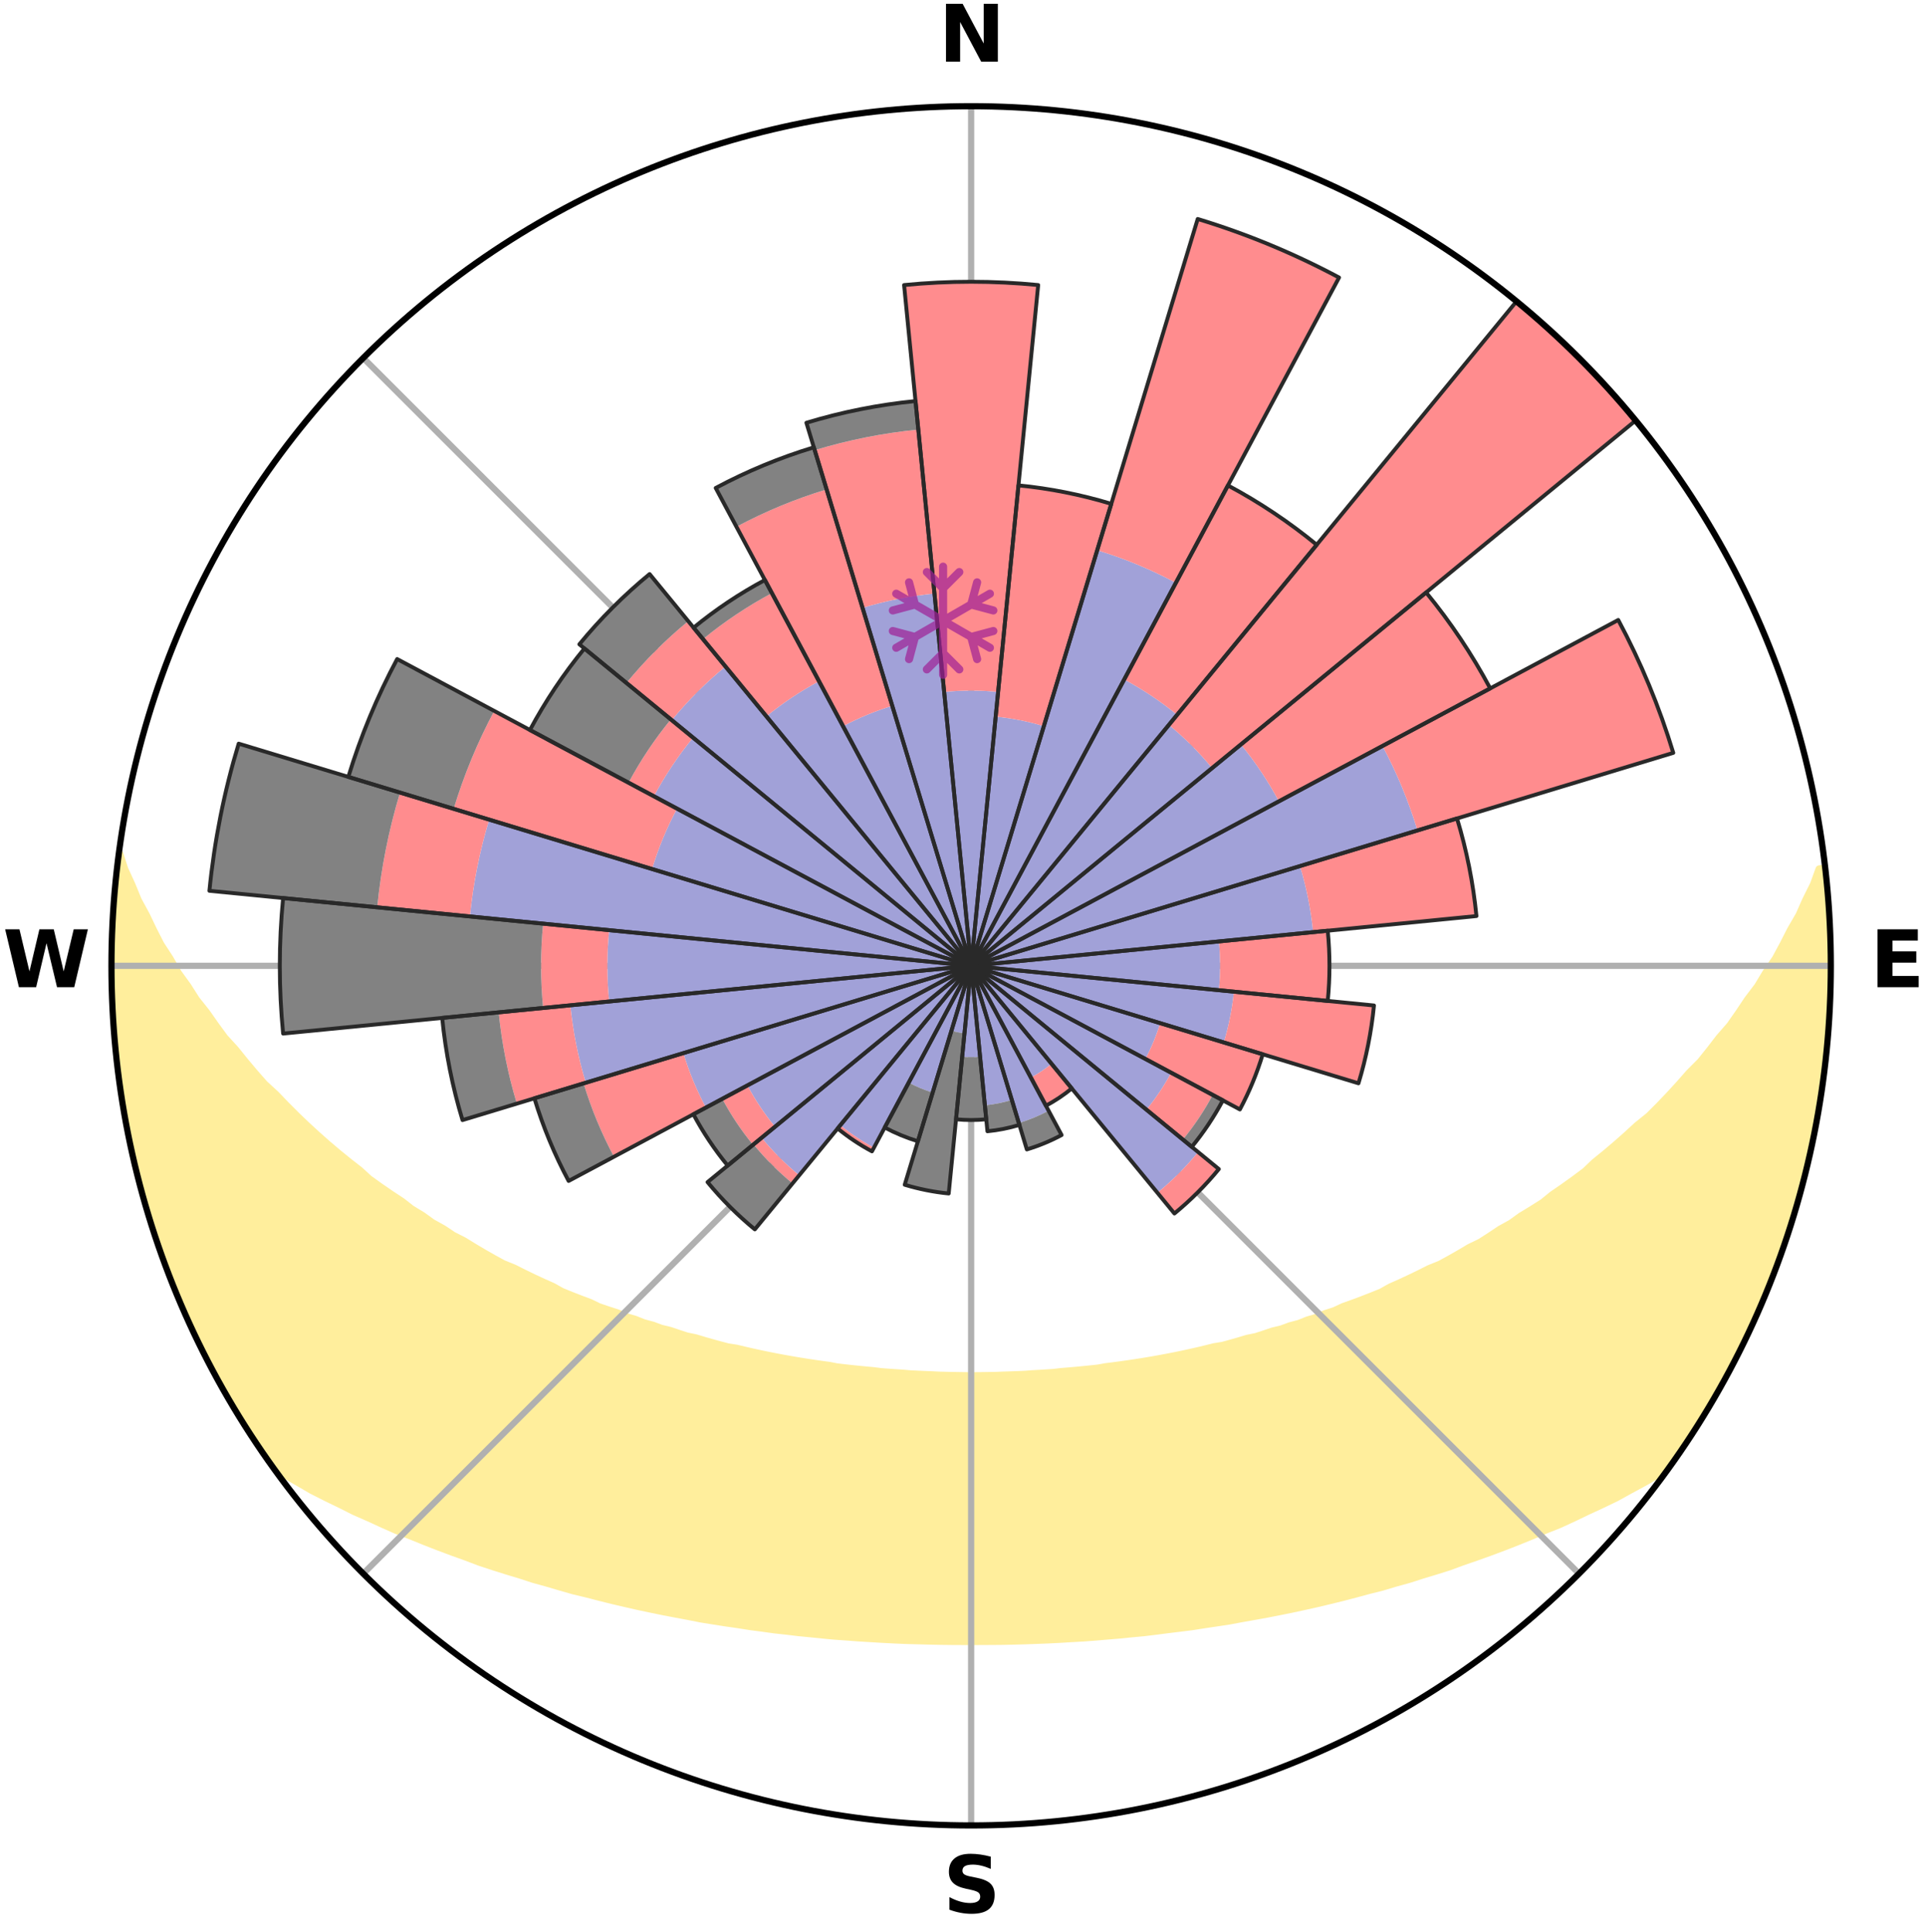 <?xml version="1.0" encoding="utf-8" standalone="no"?>
<!DOCTYPE svg PUBLIC "-//W3C//DTD SVG 1.1//EN"
  "http://www.w3.org/Graphics/SVG/1.1/DTD/svg11.dtd">
<svg xmlns:xlink="http://www.w3.org/1999/xlink" width="248.41pt" height="249.158pt" viewBox="0 0 248.41 249.158" xmlns="http://www.w3.org/2000/svg" version="1.1">
 <title>Ski Rose for Wagrain</title>
 <defs>
  <style type="text/css">*{stroke-linejoin: round; stroke-linecap: butt}</style>
 </defs>
 <g id="figure_1">
  <g id="patch_1">
   <path d="M 0 249.158 
L 248.41 249.158 
L 248.41 0 
L 0 0 
z
" style="fill: #ffffff"/>
  </g>
  <g id="axes_1">
   <g id="patch_2">
    <path d="M 236.135 124.579 
C 236.135 110.018 233.267 95.599 227.695 82.147 
C 222.122 68.695 213.955 56.471 203.659 46.175 
C 193.363 35.879 181.139 27.711 167.687 22.139 
C 154.235 16.567 139.815 13.699 125.255 13.699 
C 110.694 13.699 96.275 16.567 82.823 22.139 
C 69.371 27.711 57.147 35.879 46.851 46.175 
C 36.555 56.471 28.387 68.695 22.815 82.147 
C 17.243 95.599 14.375 110.018 14.375 124.579 
C 14.375 139.14 17.243 153.559 22.815 167.011 
C 28.387 180.463 36.555 192.687 46.851 202.983 
C 57.147 213.279 69.371 221.447 82.823 227.019 
C 96.275 232.591 110.694 235.459 125.255 235.459 
C 139.815 235.459 154.235 232.591 167.687 227.019 
C 181.139 221.447 193.363 213.279 203.659 202.983 
C 213.955 192.687 222.122 180.463 227.695 167.011 
C 233.267 153.559 236.135 139.14 236.135 124.579 
M 125.255 124.579 
C 125.255 124.579 125.255 124.579 125.255 124.579 
C 125.255 124.579 125.255 124.579 125.255 124.579 
C 125.255 124.579 125.255 124.579 125.255 124.579 
C 125.255 124.579 125.255 124.579 125.255 124.579 
C 125.255 124.579 125.255 124.579 125.255 124.579 
C 125.255 124.579 125.255 124.579 125.255 124.579 
C 125.255 124.579 125.255 124.579 125.255 124.579 
C 125.255 124.579 125.255 124.579 125.255 124.579 
C 125.255 124.579 125.255 124.579 125.255 124.579 
C 125.255 124.579 125.255 124.579 125.255 124.579 
C 125.255 124.579 125.255 124.579 125.255 124.579 
C 125.255 124.579 125.255 124.579 125.255 124.579 
C 125.255 124.579 125.255 124.579 125.255 124.579 
C 125.255 124.579 125.255 124.579 125.255 124.579 
C 125.255 124.579 125.255 124.579 125.255 124.579 
C 125.255 124.579 125.255 124.579 125.255 124.579 
z
" style="fill: #ffffff"/>
   </g>
   <g id="PolyCollection_1">
    <defs>
     <path id="md5f2a44c44" d="M 235.367 -137.125 
L 234.655 -137.044 
L 233.928 -135.043 
L 232.936 -133.054 
L 232.078 -131.113 
L 230.968 -129.195 
L 230.015 -127.322 
L 229.024 -125.485 
L 227.79 -123.684 
L 226.728 -121.922 
L 225.427 -120.205 
L 224.303 -118.521 
L 223.151 -116.874 
L 221.767 -115.286 
L 220.564 -113.72 
L 219.337 -112.193 
L 217.884 -110.736 
L 216.615 -109.291 
L 215.327 -107.885 
L 214.02 -106.52 
L 212.697 -105.194 
L 211.162 -103.955 
L 209.811 -102.711 
L 208.448 -101.508 
L 207.073 -100.343 
L 205.688 -99.219 
L 204.482 -98.07 
L 203.079 -97.02 
L 201.669 -96.009 
L 200.255 -95.036 
L 199.014 -94.027 
L 197.59 -93.127 
L 196.165 -92.263 
L 194.909 -91.356 
L 193.481 -90.563 
L 192.219 -89.72 
L 190.954 -88.907 
L 189.529 -88.214 
L 188.264 -87.464 
L 186.998 -86.743 
L 185.732 -86.051 
L 184.323 -85.483 
L 183.063 -84.848 
L 181.807 -84.241 
L 180.554 -83.66 
L 179.305 -83.105 
L 178.188 -82.474 
L 176.945 -81.969 
L 175.709 -81.487 
L 174.479 -81.029 
L 173.257 -80.593 
L 172.151 -80.076 
L 170.941 -79.684 
L 169.841 -79.208 
L 168.645 -78.856 
L 167.553 -78.419 
L 166.372 -78.105 
L 165.289 -77.706 
L 164.125 -77.426 
L 163.052 -77.062 
L 161.983 -76.714 
L 160.845 -76.482 
L 159.788 -76.166 
L 158.735 -75.865 
L 157.687 -75.579 
L 156.584 -75.402 
L 155.549 -75.143 
L 154.52 -74.897 
L 153.495 -74.665 
L 152.476 -74.444 
L 151.462 -74.236 
L 150.453 -74.039 
L 149.45 -73.853 
L 148.452 -73.677 
L 147.459 -73.512 
L 146.472 -73.356 
L 145.49 -73.21 
L 144.512 -73.072 
L 143.54 -72.943 
L 142.573 -72.822 
L 141.628 -72.649 
L 140.668 -72.546 
L 139.712 -72.45 
L 138.76 -72.36 
L 137.812 -72.277 
L 136.867 -72.2 
L 135.934 -72.088 
L 134.995 -72.026 
L 134.059 -71.969 
L 133.125 -71.917 
L 132.198 -71.844 
L 131.268 -71.805 
L 130.34 -71.771 
L 129.413 -71.742 
L 128.489 -71.705 
L 127.564 -71.688 
L 126.64 -71.675 
L 125.717 -71.666 
L 124.793 -71.666 
L 123.87 -71.678 
L 122.946 -71.693 
L 122.021 -71.713 
L 121.096 -71.737 
L 120.171 -71.785 
L 119.244 -71.821 
L 118.315 -71.863 
L 117.383 -71.909 
L 116.455 -71.992 
L 115.52 -72.052 
L 114.581 -72.117 
L 113.64 -72.188 
L 112.706 -72.31 
L 111.759 -72.396 
L 110.809 -72.488 
L 109.854 -72.586 
L 108.895 -72.692 
L 107.931 -72.805 
L 106.986 -72.99 
L 106.015 -73.121 
L 105.04 -73.261 
L 104.06 -73.409 
L 103.074 -73.567 
L 102.083 -73.734 
L 101.088 -73.911 
L 100.086 -74.099 
L 99.08 -74.298 
L 98.068 -74.508 
L 97.051 -74.729 
L 96.029 -74.964 
L 95.002 -75.211 
L 93.91 -75.377 
L 92.869 -75.65 
L 91.824 -75.937 
L 90.774 -76.238 
L 89.719 -76.555 
L 88.584 -76.789 
L 87.518 -77.137 
L 86.447 -77.502 
L 85.287 -77.782 
L 84.206 -78.182 
L 83.028 -78.497 
L 81.939 -78.934 
L 80.746 -79.286 
L 79.649 -79.762 
L 78.442 -80.155 
L 77.226 -80.569 
L 76.119 -81.108 
L 74.893 -81.566 
L 73.659 -82.047 
L 72.42 -82.552 
L 71.306 -83.183 
L 70.06 -83.737 
L 68.81 -84.317 
L 67.557 -84.924 
L 66.3 -85.558 
L 64.895 -86.125 
L 63.632 -86.817 
L 62.369 -87.536 
L 61.106 -88.286 
L 59.845 -89.064 
L 58.423 -89.788 
L 57.164 -90.63 
L 55.739 -91.422 
L 54.486 -92.328 
L 53.064 -93.19 
L 51.821 -94.162 
L 50.406 -95.095 
L 48.994 -96.066 
L 47.588 -97.076 
L 46.374 -98.186 
L 44.984 -99.27 
L 43.602 -100.392 
L 42.23 -101.554 
L 40.87 -102.756 
L 39.522 -103.996 
L 38.188 -105.277 
L 36.869 -106.597 
L 35.567 -107.956 
L 34.08 -109.322 
L 32.814 -110.764 
L 31.568 -112.245 
L 30.345 -113.765 
L 28.939 -115.305 
L 27.763 -116.906 
L 26.614 -118.546 
L 25.286 -120.214 
L 24.194 -121.933 
L 22.928 -123.686 
L 21.901 -125.481 
L 20.706 -127.317 
L 19.754 -129.185 
L 18.845 -131.087 
L 17.785 -133.037 
L 16.98 -135.005 
L 16.057 -137.021 
L 15.4 -139.042 
L 15.4 -139.042 
L 15.4 -139.042 
L 15.094 -137.13 
L 14.926 -135.203 
L 14.791 -133.273 
L 14.584 -131.348 
L 14.514 -129.414 
L 14.477 -127.48 
L 14.472 -125.546 
L 14.398 -123.612 
L 14.458 -121.678 
L 14.549 -119.746 
L 14.75 -117.82 
L 14.729 -115.88 
L 14.914 -113.954 
L 15.13 -112.032 
L 15.459 -110.124 
L 15.646 -108.198 
L 15.955 -106.288 
L 16.293 -104.384 
L 16.662 -102.486 
L 17.06 -100.593 
L 17.488 -98.707 
L 17.947 -96.827 
L 18.435 -94.955 
L 18.954 -93.091 
L 19.592 -91.264 
L 20.172 -89.419 
L 20.783 -87.584 
L 21.424 -85.758 
L 22.097 -83.944 
L 22.866 -82.168 
L 23.601 -80.379 
L 24.369 -78.603 
L 25.25 -76.879 
L 26.07 -75.127 
L 26.941 -73.4 
L 27.848 -71.691 
L 28.79 -70.002 
L 29.739 -68.316 
L 30.727 -66.652 
L 31.741 -65.004 
L 32.82 -63.398 
L 33.898 -61.791 
L 34.989 -60.193 
L 36.65 -59.015 
L 38.456 -57.976 
L 40.225 -56.944 
L 42.071 -56.007 
L 43.919 -55.112 
L 45.716 -54.209 
L 47.573 -53.396 
L 49.371 -52.568 
L 51.168 -51.774 
L 53.011 -51.063 
L 54.8 -50.335 
L 56.585 -49.639 
L 58.365 -48.973 
L 60.138 -48.337 
L 61.865 -47.681 
L 63.626 -47.101 
L 65.38 -46.548 
L 67.125 -46.021 
L 68.825 -45.467 
L 70.555 -44.99 
L 72.246 -44.491 
L 73.926 -44.009 
L 75.631 -43.601 
L 77.301 -43.17 
L 78.961 -42.755 
L 80.617 -42.366 
L 82.263 -41.992 
L 83.905 -41.644 
L 85.536 -41.308 
L 87.164 -40.996 
L 88.781 -40.696 
L 90.378 -40.378 
L 91.985 -40.119 
L 93.583 -39.868 
L 95.176 -39.64 
L 96.751 -39.39 
L 98.33 -39.185 
L 99.895 -38.967 
L 101.465 -38.797 
L 103.022 -38.609 
L 104.579 -38.458 
L 106.127 -38.299 
L 107.672 -38.154 
L 109.217 -38.048 
L 110.755 -37.93 
L 112.291 -37.838 
L 113.823 -37.746 
L 115.352 -37.666 
L 116.88 -37.6 
L 118.406 -37.56 
L 119.93 -37.518 
L 121.452 -37.488 
L 122.974 -37.47 
L 124.495 -37.464 
L 126.015 -37.465 
L 127.536 -37.473 
L 129.058 -37.483 
L 130.58 -37.512 
L 132.104 -37.554 
L 133.629 -37.608 
L 135.157 -37.668 
L 136.687 -37.746 
L 138.218 -37.838 
L 139.756 -37.922 
L 141.294 -38.039 
L 142.835 -38.17 
L 144.383 -38.297 
L 145.931 -38.456 
L 147.491 -38.599 
L 149.047 -38.786 
L 150.608 -38.989 
L 152.181 -39.181 
L 153.762 -39.379 
L 155.338 -39.628 
L 156.929 -39.864 
L 158.53 -40.106 
L 160.12 -40.406 
L 161.731 -40.69 
L 163.352 -40.983 
L 164.976 -41.301 
L 166.612 -41.63 
L 168.25 -41.985 
L 169.9 -42.353 
L 171.553 -42.748 
L 173.217 -43.156 
L 174.883 -43.593 
L 176.56 -44.046 
L 178.274 -44.476 
L 179.96 -44.982 
L 181.691 -45.459 
L 183.395 -46.007 
L 185.141 -46.533 
L 186.895 -47.086 
L 188.612 -47.72 
L 190.38 -48.328 
L 192.154 -48.964 
L 193.933 -49.629 
L 195.719 -50.326 
L 197.508 -51.053 
L 199.302 -51.814 
L 201.154 -52.553 
L 202.953 -53.382 
L 204.751 -54.247 
L 206.602 -55.102 
L 208.455 -55.994 
L 210.239 -56.98 
L 212.066 -57.967 
L 213.876 -59.003 
L 215.517 -60.195 
L 216.591 -61.806 
L 217.71 -63.384 
L 218.77 -65.004 
L 219.786 -66.65 
L 220.744 -68.332 
L 221.757 -69.981 
L 222.563 -71.745 
L 223.603 -73.382 
L 224.435 -75.13 
L 225.226 -76.895 
L 226.112 -78.616 
L 226.896 -80.384 
L 227.678 -82.154 
L 228.413 -83.944 
L 229.101 -85.753 
L 229.741 -87.579 
L 230.391 -89.401 
L 230.932 -91.259 
L 231.545 -93.094 
L 232.041 -94.965 
L 232.578 -96.823 
L 232.945 -98.725 
L 233.437 -100.596 
L 233.888 -102.477 
L 234.278 -104.373 
L 234.478 -106.301 
L 234.809 -108.206 
L 235.101 -110.118 
L 235.354 -112.035 
L 235.562 -113.958 
L 235.74 -115.884 
L 235.88 -117.813 
L 235.983 -119.745 
L 236.052 -121.678 
L 236.085 -123.612 
L 236.083 -125.546 
L 236.046 -127.48 
L 235.977 -129.413 
L 235.873 -131.345 
L 235.736 -133.274 
L 235.567 -135.201 
L 235.367 -137.125 
z
" style="stroke: #ffee9c"/>
    </defs>
    <g clip-path="url(#p1f368cbc76)">
     <use xlink:href="#md5f2a44c44" x="0" y="249.158" style="fill: #ffee9c; stroke: #ffee9c"/>
    </g>
   </g>
   <g id="matplotlib.axis_1">
    <g id="xtick_1">
     <g id="line2d_1">
      <path d="M 125.255 124.579 
L 125.255 13.699 
" clip-path="url(#p1f368cbc76)" style="fill: none; stroke: #b0b0b0; stroke-width: 0.8; stroke-linecap: square"/>
     </g>
     <g id="text_1">
      <!-- N -->
      <g transform="translate(121.07 7.958) scale(0.1 -0.1)">
       <defs>
        <path id="DejaVuSans-Bold-4e" d="M 588 4666 
L 1931 4666 
L 3628 1466 
L 3628 4666 
L 4769 4666 
L 4769 0 
L 3425 0 
L 1728 3200 
L 1728 0 
L 588 0 
L 588 4666 
z
" transform="scale(0.016)"/>
       </defs>
       <use xlink:href="#DejaVuSans-Bold-4e"/>
      </g>
     </g>
    </g>
    <g id="xtick_2">
     <g id="line2d_2">
      <path d="M 125.255 124.579 
L 203.659 46.175 
" clip-path="url(#p1f368cbc76)" style="fill: none; stroke: #b0b0b0; stroke-width: 0.8; stroke-linecap: square"/>
     </g>
    </g>
    <g id="xtick_3">
     <g id="line2d_3">
      <path d="M 125.255 124.579 
L 236.135 124.579 
" clip-path="url(#p1f368cbc76)" style="fill: none; stroke: #b0b0b0; stroke-width: 0.8; stroke-linecap: square"/>
     </g>
     <g id="text_2">
      <!-- E -->
      <g transform="translate(241.219 127.338) scale(0.1 -0.1)">
       <defs>
        <path id="DejaVuSans-Bold-45" d="M 588 4666 
L 3834 4666 
L 3834 3756 
L 1791 3756 
L 1791 2888 
L 3713 2888 
L 3713 1978 
L 1791 1978 
L 1791 909 
L 3903 909 
L 3903 0 
L 588 0 
L 588 4666 
z
" transform="scale(0.016)"/>
       </defs>
       <use xlink:href="#DejaVuSans-Bold-45"/>
      </g>
     </g>
    </g>
    <g id="xtick_4">
     <g id="line2d_4">
      <path d="M 125.255 124.579 
L 203.659 202.983 
" clip-path="url(#p1f368cbc76)" style="fill: none; stroke: #b0b0b0; stroke-width: 0.8; stroke-linecap: square"/>
     </g>
    </g>
    <g id="xtick_5">
     <g id="line2d_5">
      <path d="M 125.255 124.579 
L 125.255 235.459 
" clip-path="url(#p1f368cbc76)" style="fill: none; stroke: #b0b0b0; stroke-width: 0.8; stroke-linecap: square"/>
     </g>
     <g id="text_3">
      <!-- S -->
      <g transform="translate(121.654 246.718) scale(0.1 -0.1)">
       <defs>
        <path id="DejaVuSans-Bold-53" d="M 3834 4519 
L 3834 3531 
Q 3450 3703 3084 3790 
Q 2719 3878 2394 3878 
Q 1963 3878 1756 3759 
Q 1550 3641 1550 3391 
Q 1550 3203 1689 3098 
Q 1828 2994 2194 2919 
L 2706 2816 
Q 3484 2659 3812 2340 
Q 4141 2022 4141 1434 
Q 4141 663 3683 286 
Q 3225 -91 2284 -91 
Q 1841 -91 1394 -6 
Q 947 78 500 244 
L 500 1259 
Q 947 1022 1364 901 
Q 1781 781 2169 781 
Q 2563 781 2772 912 
Q 2981 1044 2981 1288 
Q 2981 1506 2839 1625 
Q 2697 1744 2272 1838 
L 1806 1941 
Q 1106 2091 782 2419 
Q 459 2747 459 3303 
Q 459 4000 909 4375 
Q 1359 4750 2203 4750 
Q 2588 4750 2994 4692 
Q 3400 4634 3834 4519 
z
" transform="scale(0.016)"/>
       </defs>
       <use xlink:href="#DejaVuSans-Bold-53"/>
      </g>
     </g>
    </g>
    <g id="xtick_6">
     <g id="line2d_6">
      <path d="M 125.255 124.579 
L 46.851 202.983 
" clip-path="url(#p1f368cbc76)" style="fill: none; stroke: #b0b0b0; stroke-width: 0.8; stroke-linecap: square"/>
     </g>
    </g>
    <g id="xtick_7">
     <g id="line2d_7">
      <path d="M 125.255 124.579 
L 14.375 124.579 
" clip-path="url(#p1f368cbc76)" style="fill: none; stroke: #b0b0b0; stroke-width: 0.8; stroke-linecap: square"/>
     </g>
     <g id="text_4">
      <!-- W -->
      <g transform="translate(0.36 127.338) scale(0.1 -0.1)">
       <defs>
        <path id="DejaVuSans-Bold-57" d="M 191 4666 
L 1344 4666 
L 2150 1275 
L 2950 4666 
L 4109 4666 
L 4909 1275 
L 5716 4666 
L 6859 4666 
L 5759 0 
L 4372 0 
L 3525 3547 
L 2688 0 
L 1300 0 
L 191 4666 
z
" transform="scale(0.016)"/>
       </defs>
       <use xlink:href="#DejaVuSans-Bold-57"/>
      </g>
     </g>
    </g>
    <g id="xtick_8">
     <g id="line2d_8">
      <path d="M 125.255 124.579 
L 46.851 46.175 
" clip-path="url(#p1f368cbc76)" style="fill: none; stroke: #b0b0b0; stroke-width: 0.8; stroke-linecap: square"/>
     </g>
    </g>
   </g>
   <g id="matplotlib.axis_2"/>
   <g id="patch_3">
    <path d="M 125.255 124.579 
C 125.255 124.579 125.255 124.579 125.255 124.579 
C 125.255 124.579 125.255 124.579 125.255 124.579 
L 125.255 124.579 
C 125.255 124.579 125.255 124.579 125.255 124.579 
C 125.255 124.579 125.255 124.579 125.255 124.579 
z
" clip-path="url(#p1f368cbc76)" style="fill: #d9d9d9"/>
   </g>
   <g id="patch_4">
    <path d="M 125.255 124.579 
C 125.255 124.579 125.255 124.579 125.255 124.579 
C 125.255 124.579 125.255 124.579 125.255 124.579 
L 125.255 124.579 
C 125.255 124.579 125.255 124.579 125.255 124.579 
C 125.255 124.579 125.255 124.579 125.255 124.579 
z
" clip-path="url(#p1f368cbc76)" style="fill: #d9d9d9"/>
   </g>
   <g id="patch_5">
    <path d="M 125.255 124.579 
C 125.255 124.579 125.255 124.579 125.255 124.579 
C 125.255 124.579 125.255 124.579 125.255 124.579 
L 125.255 124.579 
C 125.255 124.579 125.255 124.579 125.255 124.579 
C 125.255 124.579 125.255 124.579 125.255 124.579 
z
" clip-path="url(#p1f368cbc76)" style="fill: #d9d9d9"/>
   </g>
   <g id="patch_6">
    <path d="M 125.255 124.579 
C 125.255 124.579 125.255 124.579 125.255 124.579 
C 125.255 124.579 125.255 124.579 125.255 124.579 
L 125.255 124.579 
C 125.255 124.579 125.255 124.579 125.255 124.579 
C 125.255 124.579 125.255 124.579 125.255 124.579 
z
" clip-path="url(#p1f368cbc76)" style="fill: #d9d9d9"/>
   </g>
   <g id="patch_7">
    <path d="M 125.255 124.579 
C 125.255 124.579 125.255 124.579 125.255 124.579 
C 125.255 124.579 125.255 124.579 125.255 124.579 
L 125.255 124.579 
C 125.255 124.579 125.255 124.579 125.255 124.579 
C 125.255 124.579 125.255 124.579 125.255 124.579 
z
" clip-path="url(#p1f368cbc76)" style="fill: #d9d9d9"/>
   </g>
   <g id="patch_8">
    <path d="M 125.255 124.579 
C 125.255 124.579 125.255 124.579 125.255 124.579 
C 125.255 124.579 125.255 124.579 125.255 124.579 
L 125.255 124.579 
C 125.255 124.579 125.255 124.579 125.255 124.579 
C 125.255 124.579 125.255 124.579 125.255 124.579 
z
" clip-path="url(#p1f368cbc76)" style="fill: #d9d9d9"/>
   </g>
   <g id="patch_9">
    <path d="M 125.255 124.579 
C 125.255 124.579 125.255 124.579 125.255 124.579 
C 125.255 124.579 125.255 124.579 125.255 124.579 
L 125.255 124.579 
C 125.255 124.579 125.255 124.579 125.255 124.579 
C 125.255 124.579 125.255 124.579 125.255 124.579 
z
" clip-path="url(#p1f368cbc76)" style="fill: #d9d9d9"/>
   </g>
   <g id="patch_10">
    <path d="M 125.255 124.579 
C 125.255 124.579 125.255 124.579 125.255 124.579 
C 125.255 124.579 125.255 124.579 125.255 124.579 
L 125.255 124.579 
C 125.255 124.579 125.255 124.579 125.255 124.579 
C 125.255 124.579 125.255 124.579 125.255 124.579 
z
" clip-path="url(#p1f368cbc76)" style="fill: #d9d9d9"/>
   </g>
   <g id="patch_11">
    <path d="M 125.255 124.579 
C 125.255 124.579 125.255 124.579 125.255 124.579 
C 125.255 124.579 125.255 124.579 125.255 124.579 
L 125.255 124.579 
C 125.255 124.579 125.255 124.579 125.255 124.579 
C 125.255 124.579 125.255 124.579 125.255 124.579 
z
" clip-path="url(#p1f368cbc76)" style="fill: #d9d9d9"/>
   </g>
   <g id="patch_12">
    <path d="M 125.255 124.579 
C 125.255 124.579 125.255 124.579 125.255 124.579 
C 125.255 124.579 125.255 124.579 125.255 124.579 
L 125.255 124.579 
C 125.255 124.579 125.255 124.579 125.255 124.579 
C 125.255 124.579 125.255 124.579 125.255 124.579 
z
" clip-path="url(#p1f368cbc76)" style="fill: #d9d9d9"/>
   </g>
   <g id="patch_13">
    <path d="M 125.255 124.579 
C 125.255 124.579 125.255 124.579 125.255 124.579 
C 125.255 124.579 125.255 124.579 125.255 124.579 
L 125.255 124.579 
C 125.255 124.579 125.255 124.579 125.255 124.579 
C 125.255 124.579 125.255 124.579 125.255 124.579 
z
" clip-path="url(#p1f368cbc76)" style="fill: #d9d9d9"/>
   </g>
   <g id="patch_14">
    <path d="M 125.255 124.579 
C 125.255 124.579 125.255 124.579 125.255 124.579 
C 125.255 124.579 125.255 124.579 125.255 124.579 
L 125.255 124.579 
C 125.255 124.579 125.255 124.579 125.255 124.579 
C 125.255 124.579 125.255 124.579 125.255 124.579 
z
" clip-path="url(#p1f368cbc76)" style="fill: #d9d9d9"/>
   </g>
   <g id="patch_15">
    <path d="M 125.255 124.579 
C 125.255 124.579 125.255 124.579 125.255 124.579 
C 125.255 124.579 125.255 124.579 125.255 124.579 
L 125.255 124.579 
C 125.255 124.579 125.255 124.579 125.255 124.579 
C 125.255 124.579 125.255 124.579 125.255 124.579 
z
" clip-path="url(#p1f368cbc76)" style="fill: #d9d9d9"/>
   </g>
   <g id="patch_16">
    <path d="M 125.255 124.579 
C 125.255 124.579 125.255 124.579 125.255 124.579 
C 125.255 124.579 125.255 124.579 125.255 124.579 
L 125.255 124.579 
C 125.255 124.579 125.255 124.579 125.255 124.579 
C 125.255 124.579 125.255 124.579 125.255 124.579 
z
" clip-path="url(#p1f368cbc76)" style="fill: #d9d9d9"/>
   </g>
   <g id="patch_17">
    <path d="M 125.255 124.579 
C 125.255 124.579 125.255 124.579 125.255 124.579 
C 125.255 124.579 125.255 124.579 125.255 124.579 
L 125.255 124.579 
C 125.255 124.579 125.255 124.579 125.255 124.579 
C 125.255 124.579 125.255 124.579 125.255 124.579 
z
" clip-path="url(#p1f368cbc76)" style="fill: #d9d9d9"/>
   </g>
   <g id="patch_18">
    <path d="M 125.255 124.579 
C 125.255 124.579 125.255 124.579 125.255 124.579 
C 125.255 124.579 125.255 124.579 125.255 124.579 
L 125.255 124.579 
C 125.255 124.579 125.255 124.579 125.255 124.579 
C 125.255 124.579 125.255 124.579 125.255 124.579 
z
" clip-path="url(#p1f368cbc76)" style="fill: #d9d9d9"/>
   </g>
   <g id="patch_19">
    <path d="M 125.255 124.579 
C 125.255 124.579 125.255 124.579 125.255 124.579 
C 125.255 124.579 125.255 124.579 125.255 124.579 
L 125.255 124.579 
C 125.255 124.579 125.255 124.579 125.255 124.579 
C 125.255 124.579 125.255 124.579 125.255 124.579 
z
" clip-path="url(#p1f368cbc76)" style="fill: #d9d9d9"/>
   </g>
   <g id="patch_20">
    <path d="M 125.255 124.579 
C 125.255 124.579 125.255 124.579 125.255 124.579 
C 125.255 124.579 125.255 124.579 125.255 124.579 
L 125.255 124.579 
C 125.255 124.579 125.255 124.579 125.255 124.579 
C 125.255 124.579 125.255 124.579 125.255 124.579 
z
" clip-path="url(#p1f368cbc76)" style="fill: #d9d9d9"/>
   </g>
   <g id="patch_21">
    <path d="M 125.255 124.579 
C 125.255 124.579 125.255 124.579 125.255 124.579 
C 125.255 124.579 125.255 124.579 125.255 124.579 
L 125.255 124.579 
C 125.255 124.579 125.255 124.579 125.255 124.579 
C 125.255 124.579 125.255 124.579 125.255 124.579 
z
" clip-path="url(#p1f368cbc76)" style="fill: #d9d9d9"/>
   </g>
   <g id="patch_22">
    <path d="M 125.255 124.579 
C 125.255 124.579 125.255 124.579 125.255 124.579 
C 125.255 124.579 125.255 124.579 125.255 124.579 
L 125.255 124.579 
C 125.255 124.579 125.255 124.579 125.255 124.579 
C 125.255 124.579 125.255 124.579 125.255 124.579 
z
" clip-path="url(#p1f368cbc76)" style="fill: #d9d9d9"/>
   </g>
   <g id="patch_23">
    <path d="M 125.255 124.579 
C 125.255 124.579 125.255 124.579 125.255 124.579 
C 125.255 124.579 125.255 124.579 125.255 124.579 
L 125.255 124.579 
C 125.255 124.579 125.255 124.579 125.255 124.579 
C 125.255 124.579 125.255 124.579 125.255 124.579 
z
" clip-path="url(#p1f368cbc76)" style="fill: #d9d9d9"/>
   </g>
   <g id="patch_24">
    <path d="M 125.255 124.579 
C 125.255 124.579 125.255 124.579 125.255 124.579 
C 125.255 124.579 125.255 124.579 125.255 124.579 
L 125.255 124.579 
C 125.255 124.579 125.255 124.579 125.255 124.579 
C 125.255 124.579 125.255 124.579 125.255 124.579 
z
" clip-path="url(#p1f368cbc76)" style="fill: #d9d9d9"/>
   </g>
   <g id="patch_25">
    <path d="M 125.255 124.579 
C 125.255 124.579 125.255 124.579 125.255 124.579 
C 125.255 124.579 125.255 124.579 125.255 124.579 
L 125.255 124.579 
C 125.255 124.579 125.255 124.579 125.255 124.579 
C 125.255 124.579 125.255 124.579 125.255 124.579 
z
" clip-path="url(#p1f368cbc76)" style="fill: #d9d9d9"/>
   </g>
   <g id="patch_26">
    <path d="M 125.255 124.579 
C 125.255 124.579 125.255 124.579 125.255 124.579 
C 125.255 124.579 125.255 124.579 125.255 124.579 
L 125.255 124.579 
C 125.255 124.579 125.255 124.579 125.255 124.579 
C 125.255 124.579 125.255 124.579 125.255 124.579 
z
" clip-path="url(#p1f368cbc76)" style="fill: #d9d9d9"/>
   </g>
   <g id="patch_27">
    <path d="M 125.255 124.579 
C 125.255 124.579 125.255 124.579 125.255 124.579 
C 125.255 124.579 125.255 124.579 125.255 124.579 
L 125.255 124.579 
C 125.255 124.579 125.255 124.579 125.255 124.579 
C 125.255 124.579 125.255 124.579 125.255 124.579 
z
" clip-path="url(#p1f368cbc76)" style="fill: #d9d9d9"/>
   </g>
   <g id="patch_28">
    <path d="M 125.255 124.579 
C 125.255 124.579 125.255 124.579 125.255 124.579 
C 125.255 124.579 125.255 124.579 125.255 124.579 
L 125.255 124.579 
C 125.255 124.579 125.255 124.579 125.255 124.579 
C 125.255 124.579 125.255 124.579 125.255 124.579 
z
" clip-path="url(#p1f368cbc76)" style="fill: #d9d9d9"/>
   </g>
   <g id="patch_29">
    <path d="M 125.255 124.579 
C 125.255 124.579 125.255 124.579 125.255 124.579 
C 125.255 124.579 125.255 124.579 125.255 124.579 
L 125.255 124.579 
C 125.255 124.579 125.255 124.579 125.255 124.579 
C 125.255 124.579 125.255 124.579 125.255 124.579 
z
" clip-path="url(#p1f368cbc76)" style="fill: #d9d9d9"/>
   </g>
   <g id="patch_30">
    <path d="M 125.255 124.579 
C 125.255 124.579 125.255 124.579 125.255 124.579 
C 125.255 124.579 125.255 124.579 125.255 124.579 
L 125.255 124.579 
C 125.255 124.579 125.255 124.579 125.255 124.579 
C 125.255 124.579 125.255 124.579 125.255 124.579 
z
" clip-path="url(#p1f368cbc76)" style="fill: #d9d9d9"/>
   </g>
   <g id="patch_31">
    <path d="M 125.255 124.579 
C 125.255 124.579 125.255 124.579 125.255 124.579 
C 125.255 124.579 125.255 124.579 125.255 124.579 
L 125.255 124.579 
C 125.255 124.579 125.255 124.579 125.255 124.579 
C 125.255 124.579 125.255 124.579 125.255 124.579 
z
" clip-path="url(#p1f368cbc76)" style="fill: #d9d9d9"/>
   </g>
   <g id="patch_32">
    <path d="M 125.255 124.579 
C 125.255 124.579 125.255 124.579 125.255 124.579 
C 125.255 124.579 125.255 124.579 125.255 124.579 
L 125.255 124.579 
C 125.255 124.579 125.255 124.579 125.255 124.579 
C 125.255 124.579 125.255 124.579 125.255 124.579 
z
" clip-path="url(#p1f368cbc76)" style="fill: #d9d9d9"/>
   </g>
   <g id="patch_33">
    <path d="M 125.255 124.579 
C 125.255 124.579 125.255 124.579 125.255 124.579 
C 125.255 124.579 125.255 124.579 125.255 124.579 
L 125.255 124.579 
C 125.255 124.579 125.255 124.579 125.255 124.579 
C 125.255 124.579 125.255 124.579 125.255 124.579 
z
" clip-path="url(#p1f368cbc76)" style="fill: #d9d9d9"/>
   </g>
   <g id="patch_34">
    <path d="M 125.255 124.579 
C 125.255 124.579 125.255 124.579 125.255 124.579 
C 125.255 124.579 125.255 124.579 125.255 124.579 
L 125.255 124.579 
C 125.255 124.579 125.255 124.579 125.255 124.579 
C 125.255 124.579 125.255 124.579 125.255 124.579 
z
" clip-path="url(#p1f368cbc76)" style="fill: #d9d9d9"/>
   </g>
   <g id="patch_35">
    <path d="M 125.255 124.579 
C 125.255 124.579 125.255 124.579 125.255 124.579 
C 125.255 124.579 125.255 124.579 125.255 124.579 
L 128.735 89.247 
C 127.578 89.133 126.417 89.076 125.255 89.076 
C 124.093 89.076 122.931 89.133 121.775 89.247 
z
" clip-path="url(#p1f368cbc76)" style="fill: #a1a1d8"/>
   </g>
   <g id="patch_36">
    <path d="M 125.255 124.579 
C 125.255 124.579 125.255 124.579 125.255 124.579 
C 125.255 124.579 125.255 124.579 125.255 124.579 
L 134.632 93.667 
C 133.62 93.36 132.594 93.103 131.557 92.896 
C 130.52 92.69 129.473 92.535 128.421 92.431 
z
" clip-path="url(#p1f368cbc76)" style="fill: #a1a1d8"/>
   </g>
   <g id="patch_37">
    <path d="M 125.255 124.579 
C 125.255 124.579 125.255 124.579 125.255 124.579 
C 125.255 124.579 125.255 124.579 125.255 124.579 
L 151.662 75.175 
C 150.045 74.31 148.386 73.526 146.692 72.824 
C 144.998 72.122 143.271 71.504 141.516 70.972 
z
" clip-path="url(#p1f368cbc76)" style="fill: #a1a1d8"/>
   </g>
   <g id="patch_38">
    <path d="M 125.255 124.579 
C 125.255 124.579 125.255 124.579 125.255 124.579 
C 125.255 124.579 125.255 124.579 125.255 124.579 
L 151.823 92.205 
C 150.764 91.336 149.662 90.519 148.522 89.757 
C 147.382 88.996 146.206 88.29 144.997 87.644 
z
" clip-path="url(#p1f368cbc76)" style="fill: #a1a1d8"/>
   </g>
   <g id="patch_39">
    <path d="M 125.255 124.579 
C 125.255 124.579 125.255 124.579 125.255 124.579 
C 125.255 124.579 125.255 124.579 125.255 124.579 
L 156.334 99.073 
C 155.499 98.056 154.615 97.08 153.684 96.15 
C 152.753 95.219 151.778 94.335 150.761 93.5 
z
" clip-path="url(#p1f368cbc76)" style="fill: #a1a1d8"/>
   </g>
   <g id="patch_40">
    <path d="M 125.255 124.579 
C 125.255 124.579 125.255 124.579 125.255 124.579 
C 125.255 124.579 125.255 124.579 125.255 124.579 
L 164.95 103.362 
C 164.256 102.062 163.498 100.798 162.679 99.573 
C 161.861 98.348 160.983 97.164 160.048 96.025 
z
" clip-path="url(#p1f368cbc76)" style="fill: #a1a1d8"/>
   </g>
   <g id="patch_41">
    <path d="M 125.255 124.579 
C 125.255 124.579 125.255 124.579 125.255 124.579 
C 125.255 124.579 125.255 124.579 125.255 124.579 
L 182.826 107.115 
C 182.254 105.231 181.59 103.376 180.837 101.556 
C 180.083 99.737 179.241 97.956 178.313 96.219 
z
" clip-path="url(#p1f368cbc76)" style="fill: #a1a1d8"/>
   </g>
   <g id="patch_42">
    <path d="M 125.255 124.579 
C 125.255 124.579 125.255 124.579 125.255 124.579 
C 125.255 124.579 125.255 124.579 125.255 124.579 
L 169.367 120.234 
C 169.225 118.791 169.012 117.354 168.729 115.932 
C 168.446 114.509 168.093 113.1 167.672 111.712 
z
" clip-path="url(#p1f368cbc76)" style="fill: #a1a1d8"/>
   </g>
   <g id="patch_43">
    <path d="M 125.255 124.579 
C 125.255 124.579 125.255 124.579 125.255 124.579 
C 125.255 124.579 125.255 124.579 125.255 124.579 
L 157.214 127.727 
C 157.317 126.681 157.368 125.63 157.368 124.579 
C 157.368 123.528 157.317 122.477 157.214 121.431 
z
" clip-path="url(#p1f368cbc76)" style="fill: #a1a1d8"/>
   </g>
   <g id="patch_44">
    <path d="M 125.255 124.579 
C 125.255 124.579 125.255 124.579 125.255 124.579 
C 125.255 124.579 125.255 124.579 125.255 124.579 
L 157.842 134.464 
C 158.165 133.398 158.436 132.316 158.654 131.222 
C 158.871 130.129 159.035 129.026 159.144 127.917 
z
" clip-path="url(#p1f368cbc76)" style="fill: #a1a1d8"/>
   </g>
   <g id="patch_45">
    <path d="M 125.255 124.579 
C 125.255 124.579 125.255 124.579 125.255 124.579 
C 125.255 124.579 125.255 124.579 125.255 124.579 
L 147.728 136.591 
C 148.121 135.856 148.478 135.101 148.797 134.331 
C 149.116 133.56 149.397 132.774 149.639 131.976 
z
" clip-path="url(#p1f368cbc76)" style="fill: #a1a1d8"/>
   </g>
   <g id="patch_46">
    <path d="M 125.255 124.579 
C 125.255 124.579 125.255 124.579 125.255 124.579 
C 125.255 124.579 125.255 124.579 125.255 124.579 
L 147.866 143.135 
C 148.473 142.395 149.044 141.626 149.576 140.83 
C 150.107 140.034 150.6 139.212 151.051 138.368 
z
" clip-path="url(#p1f368cbc76)" style="fill: #a1a1d8"/>
   </g>
   <g id="patch_47">
    <path d="M 125.255 124.579 
C 125.255 124.579 125.255 124.579 125.255 124.579 
C 125.255 124.579 125.255 124.579 125.255 124.579 
L 149.283 153.858 
C 150.242 153.071 151.161 152.238 152.038 151.362 
C 152.914 150.485 153.747 149.566 154.534 148.608 
z
" clip-path="url(#p1f368cbc76)" style="fill: #a1a1d8"/>
   </g>
   <g id="patch_48">
    <path d="M 125.255 124.579 
C 125.255 124.579 125.255 124.579 125.255 124.579 
C 125.255 124.579 125.255 124.579 125.255 124.579 
L 132.963 139 
C 133.435 138.747 133.894 138.472 134.339 138.175 
C 134.784 137.877 135.214 137.558 135.628 137.219 
z
" clip-path="url(#p1f368cbc76)" style="fill: #a1a1d8"/>
   </g>
   <g id="patch_49">
    <path d="M 125.255 124.579 
C 125.255 124.579 125.255 124.579 125.255 124.579 
C 125.255 124.579 125.255 124.579 125.255 124.579 
L 131.407 144.86 
C 132.071 144.659 132.724 144.425 133.365 144.16 
C 134.006 143.894 134.634 143.597 135.246 143.27 
z
" clip-path="url(#p1f368cbc76)" style="fill: #a1a1d8"/>
   </g>
   <g id="patch_50">
    <path d="M 125.255 124.579 
C 125.255 124.579 125.255 124.579 125.255 124.579 
C 125.255 124.579 125.255 124.579 125.255 124.579 
L 127.027 142.574 
C 127.616 142.516 128.202 142.429 128.782 142.313 
C 129.363 142.198 129.937 142.054 130.504 141.882 
z
" clip-path="url(#p1f368cbc76)" style="fill: #a1a1d8"/>
   </g>
   <g id="patch_51">
    <path d="M 125.255 124.579 
C 125.255 124.579 125.255 124.579 125.255 124.579 
C 125.255 124.579 125.255 124.579 125.255 124.579 
L 124.099 136.313 
C 124.483 136.351 124.869 136.37 125.255 136.37 
C 125.641 136.37 126.026 136.351 126.411 136.313 
z
" clip-path="url(#p1f368cbc76)" style="fill: #a1a1d8"/>
   </g>
   <g id="patch_52">
    <path d="M 125.255 124.579 
C 125.255 124.579 125.255 124.579 125.255 124.579 
C 125.255 124.579 125.255 124.579 125.255 124.579 
L 122.718 132.943 
C 122.991 133.026 123.269 133.096 123.55 133.151 
C 123.83 133.207 124.113 133.249 124.398 133.277 
z
" clip-path="url(#p1f368cbc76)" style="fill: #a1a1d8"/>
   </g>
   <g id="patch_53">
    <path d="M 125.255 124.579 
C 125.255 124.579 125.255 124.579 125.255 124.579 
C 125.255 124.579 125.255 124.579 125.255 124.579 
L 117.202 139.645 
C 117.695 139.908 118.201 140.147 118.718 140.361 
C 119.234 140.575 119.761 140.764 120.296 140.926 
z
" clip-path="url(#p1f368cbc76)" style="fill: #a1a1d8"/>
   </g>
   <g id="patch_54">
    <path d="M 125.255 124.579 
C 125.255 124.579 125.255 124.579 125.255 124.579 
C 125.255 124.579 125.255 124.579 125.255 124.579 
L 108.382 145.139 
C 109.055 145.691 109.755 146.21 110.479 146.693 
C 111.202 147.177 111.95 147.625 112.717 148.035 
z
" clip-path="url(#p1f368cbc76)" style="fill: #a1a1d8"/>
   </g>
   <g id="patch_55">
    <path d="M 125.255 124.579 
C 125.255 124.579 125.255 124.579 125.255 124.579 
C 125.255 124.579 125.255 124.579 125.255 124.579 
L 98.23 146.758 
C 98.956 147.643 99.725 148.491 100.534 149.3 
C 101.343 150.109 102.191 150.878 103.076 151.604 
z
" clip-path="url(#p1f368cbc76)" style="fill: #a1a1d8"/>
   </g>
   <g id="patch_56">
    <path d="M 125.255 124.579 
C 125.255 124.579 125.255 124.579 125.255 124.579 
C 125.255 124.579 125.255 124.579 125.255 124.579 
L 96.393 140.006 
C 96.898 140.951 97.449 141.87 98.044 142.761 
C 98.639 143.651 99.278 144.512 99.957 145.34 
z
" clip-path="url(#p1f368cbc76)" style="fill: #a1a1d8"/>
   </g>
   <g id="patch_57">
    <path d="M 125.255 124.579 
C 125.255 124.579 125.255 124.579 125.255 124.579 
C 125.255 124.579 125.255 124.579 125.255 124.579 
L 88.132 135.84 
C 88.501 137.055 88.929 138.251 89.415 139.425 
C 89.901 140.598 90.444 141.746 91.042 142.866 
z
" clip-path="url(#p1f368cbc76)" style="fill: #a1a1d8"/>
   </g>
   <g id="patch_58">
    <path d="M 125.255 124.579 
C 125.255 124.579 125.255 124.579 125.255 124.579 
C 125.255 124.579 125.255 124.579 125.255 124.579 
L 73.561 129.67 
C 73.728 131.362 73.978 133.045 74.309 134.713 
C 74.641 136.38 75.054 138.03 75.548 139.657 
z
" clip-path="url(#p1f368cbc76)" style="fill: #a1a1d8"/>
   </g>
   <g id="patch_59">
    <path d="M 125.255 124.579 
C 125.255 124.579 125.255 124.579 125.255 124.579 
C 125.255 124.579 125.255 124.579 125.255 124.579 
L 78.56 119.98 
C 78.409 121.508 78.334 123.043 78.334 124.579 
C 78.334 126.115 78.409 127.65 78.56 129.178 
z
" clip-path="url(#p1f368cbc76)" style="fill: #a1a1d8"/>
   </g>
   <g id="patch_60">
    <path d="M 125.255 124.579 
C 125.255 124.579 125.255 124.579 125.255 124.579 
C 125.255 124.579 125.255 124.579 125.255 124.579 
L 63.092 105.722 
C 62.474 107.757 61.958 109.821 61.543 111.906 
C 61.128 113.991 60.816 116.096 60.607 118.212 
z
" clip-path="url(#p1f368cbc76)" style="fill: #a1a1d8"/>
   </g>
   <g id="patch_61">
    <path d="M 125.255 124.579 
C 125.255 124.579 125.255 124.579 125.255 124.579 
C 125.255 124.579 125.255 124.579 125.255 124.579 
L 87.32 104.302 
C 86.656 105.544 86.054 106.818 85.515 108.118 
C 84.976 109.419 84.502 110.746 84.093 112.093 
z
" clip-path="url(#p1f368cbc76)" style="fill: #a1a1d8"/>
   </g>
   <g id="patch_62">
    <path d="M 125.255 124.579 
C 125.255 124.579 125.255 124.579 125.255 124.579 
C 125.255 124.579 125.255 124.579 125.255 124.579 
L 89.389 95.145 
C 88.426 96.319 87.521 97.539 86.677 98.802 
C 85.833 100.065 85.052 101.368 84.336 102.708 
z
" clip-path="url(#p1f368cbc76)" style="fill: #a1a1d8"/>
   </g>
   <g id="patch_63">
    <path d="M 125.255 124.579 
C 125.255 124.579 125.255 124.579 125.255 124.579 
C 125.255 124.579 125.255 124.579 125.255 124.579 
L 93.567 85.968 
C 92.304 87.005 91.091 88.104 89.935 89.26 
C 88.779 90.416 87.681 91.628 86.644 92.892 
z
" clip-path="url(#p1f368cbc76)" style="fill: #a1a1d8"/>
   </g>
   <g id="patch_64">
    <path d="M 125.255 124.579 
C 125.255 124.579 125.255 124.579 125.255 124.579 
C 125.255 124.579 125.255 124.579 125.255 124.579 
L 105.633 87.87 
C 104.432 88.512 103.263 89.213 102.13 89.97 
C 100.997 90.727 99.902 91.539 98.849 92.403 
z
" clip-path="url(#p1f368cbc76)" style="fill: #a1a1d8"/>
   </g>
   <g id="patch_65">
    <path d="M 125.255 124.579 
C 125.255 124.579 125.255 124.579 125.255 124.579 
C 125.255 124.579 125.255 124.579 125.255 124.579 
L 115.081 91.04 
C 113.983 91.373 112.902 91.76 111.843 92.199 
C 110.783 92.638 109.745 93.129 108.733 93.669 
z
" clip-path="url(#p1f368cbc76)" style="fill: #a1a1d8"/>
   </g>
   <g id="patch_66">
    <path d="M 125.255 124.579 
C 125.255 124.579 125.255 124.579 125.255 124.579 
C 125.255 124.579 125.255 124.579 125.255 124.579 
L 120.525 76.558 
C 118.953 76.713 117.39 76.945 115.841 77.253 
C 114.292 77.561 112.759 77.945 111.248 78.403 
z
" clip-path="url(#p1f368cbc76)" style="fill: #a1a1d8"/>
   </g>
   <g id="patch_67">
    <path d="M 121.775 89.247 
C 122.931 89.133 124.093 89.076 125.255 89.076 
C 126.417 89.076 127.578 89.133 128.735 89.247 
L 133.904 36.767 
C 131.029 36.484 128.143 36.342 125.255 36.342 
C 122.367 36.342 119.48 36.484 116.606 36.767 
z
" clip-path="url(#p1f368cbc76)" style="fill: #ff8c8e"/>
   </g>
   <g id="patch_68">
    <path d="M 128.421 92.431 
C 129.473 92.535 130.52 92.69 131.557 92.896 
C 132.594 93.103 133.62 93.36 134.632 93.667 
L 143.331 64.99 
C 141.381 64.398 139.402 63.903 137.403 63.505 
C 135.404 63.107 133.387 62.808 131.358 62.608 
z
" clip-path="url(#p1f368cbc76)" style="fill: #ff8c8e"/>
   </g>
   <g id="patch_69">
    <path d="M 141.516 70.972 
C 143.271 71.504 144.998 72.122 146.692 72.824 
C 148.386 73.526 150.045 74.31 151.662 75.175 
L 172.709 35.798 
C 169.803 34.245 166.823 32.835 163.779 31.574 
C 160.735 30.313 157.63 29.202 154.477 28.246 
z
" clip-path="url(#p1f368cbc76)" style="fill: #ff8c8e"/>
   </g>
   <g id="patch_70">
    <path d="M 144.997 87.644 
C 146.206 88.29 147.382 88.996 148.522 89.757 
C 149.662 90.519 150.764 91.336 151.823 92.205 
L 169.827 70.268 
C 168.049 68.809 166.201 67.438 164.289 66.16 
C 162.377 64.883 160.403 63.7 158.375 62.616 
z
" clip-path="url(#p1f368cbc76)" style="fill: #ff8c8e"/>
   </g>
   <g id="patch_71">
    <path d="M 150.761 93.5 
C 151.778 94.335 152.753 95.219 153.684 96.15 
C 154.615 97.08 155.499 98.056 156.334 99.073 
L 210.966 54.238 
C 208.664 51.432 206.225 48.741 203.659 46.175 
C 201.093 43.609 198.402 41.17 195.596 38.868 
z
" clip-path="url(#p1f368cbc76)" style="fill: #ff8c8e"/>
   </g>
   <g id="patch_72">
    <path d="M 160.048 96.025 
C 160.983 97.164 161.861 98.348 162.679 99.573 
C 163.498 100.798 164.256 102.062 164.95 103.362 
L 192.205 88.793 
C 191.034 86.602 189.756 84.47 188.375 82.403 
C 186.995 80.337 185.514 78.34 183.937 76.42 
z
" clip-path="url(#p1f368cbc76)" style="fill: #ff8c8e"/>
   </g>
   <g id="patch_73">
    <path d="M 178.313 96.219 
C 179.241 97.956 180.083 99.737 180.837 101.556 
C 181.59 103.376 182.254 105.231 182.826 107.115 
L 215.816 97.108 
C 214.917 94.143 213.873 91.225 212.688 88.363 
C 211.502 85.501 210.177 82.7 208.717 79.968 
z
" clip-path="url(#p1f368cbc76)" style="fill: #ff8c8e"/>
   </g>
   <g id="patch_74">
    <path d="M 167.672 111.712 
C 168.093 113.1 168.446 114.509 168.729 115.932 
C 169.012 117.354 169.225 118.791 169.367 120.234 
L 190.427 118.16 
C 190.217 116.027 189.902 113.905 189.484 111.803 
C 189.066 109.701 188.545 107.62 187.922 105.569 
z
" clip-path="url(#p1f368cbc76)" style="fill: #ff8c8e"/>
   </g>
   <g id="patch_75">
    <path d="M 157.214 121.431 
C 157.317 122.477 157.368 123.528 157.368 124.579 
C 157.368 125.63 157.317 126.681 157.214 127.727 
L 171.248 129.109 
C 171.396 127.604 171.471 126.092 171.471 124.579 
C 171.471 123.066 171.396 121.555 171.248 120.049 
z
" clip-path="url(#p1f368cbc76)" style="fill: #ff8c8e"/>
   </g>
   <g id="patch_76">
    <path d="M 159.144 127.917 
C 159.035 129.026 158.871 130.129 158.654 131.222 
C 158.436 132.316 158.165 133.398 157.842 134.464 
L 175.214 139.734 
C 175.71 138.099 176.126 136.44 176.459 134.764 
C 176.793 133.088 177.044 131.397 177.211 129.696 
z
" clip-path="url(#p1f368cbc76)" style="fill: #ff8c8e"/>
   </g>
   <g id="patch_77">
    <path d="M 149.639 131.976 
C 149.397 132.774 149.116 133.56 148.797 134.331 
C 148.478 135.101 148.121 135.856 147.728 136.591 
L 159.916 143.106 
C 160.522 141.971 161.073 140.808 161.565 139.619 
C 162.057 138.431 162.491 137.219 162.864 135.988 
z
" clip-path="url(#p1f368cbc76)" style="fill: #ff8c8e"/>
   </g>
   <g id="patch_78">
    <path d="M 151.051 138.368 
C 150.6 139.212 150.107 140.034 149.576 140.83 
C 149.044 141.626 148.473 142.395 147.866 143.135 
L 152.566 146.992 
C 153.299 146.098 153.988 145.169 154.631 144.208 
C 155.273 143.246 155.868 142.254 156.413 141.234 
z
" clip-path="url(#p1f368cbc76)" style="fill: #ff8c8e"/>
   </g>
   <g id="patch_79">
    <path d="M 154.534 148.608 
C 153.747 149.566 152.914 150.485 152.038 151.362 
C 151.161 152.238 150.242 153.071 149.283 153.858 
L 151.474 156.527 
C 152.52 155.669 153.522 154.76 154.479 153.803 
C 155.436 152.847 156.345 151.844 157.203 150.798 
z
" clip-path="url(#p1f368cbc76)" style="fill: #ff8c8e"/>
   </g>
   <g id="patch_80">
    <path d="M 135.628 137.219 
C 135.214 137.558 134.784 137.877 134.339 138.175 
C 133.894 138.472 133.435 138.747 132.963 139 
L 134.9 142.623 
C 135.49 142.308 136.065 141.963 136.622 141.591 
C 137.179 141.219 137.717 140.82 138.235 140.395 
z
" clip-path="url(#p1f368cbc76)" style="fill: #ff8c8e"/>
   </g>
   <g id="patch_81">
    <path d="M 135.246 143.27 
C 134.634 143.597 134.006 143.894 133.365 144.16 
C 132.724 144.425 132.071 144.659 131.407 144.86 
L 131.407 144.86 
C 132.071 144.659 132.724 144.425 133.365 144.16 
C 134.006 143.894 134.634 143.597 135.246 143.27 
z
" clip-path="url(#p1f368cbc76)" style="fill: #ff8c8e"/>
   </g>
   <g id="patch_82">
    <path d="M 130.504 141.882 
C 129.937 142.054 129.363 142.198 128.782 142.313 
C 128.202 142.429 127.616 142.516 127.027 142.574 
L 127.027 142.574 
C 127.616 142.516 128.202 142.429 128.782 142.313 
C 129.363 142.198 129.937 142.054 130.504 141.882 
z
" clip-path="url(#p1f368cbc76)" style="fill: #ff8c8e"/>
   </g>
   <g id="patch_83">
    <path d="M 126.411 136.313 
C 126.026 136.351 125.641 136.37 125.255 136.37 
C 124.869 136.37 124.483 136.351 124.099 136.313 
L 124.099 136.313 
C 124.483 136.351 124.869 136.37 125.255 136.37 
C 125.641 136.37 126.026 136.351 126.411 136.313 
z
" clip-path="url(#p1f368cbc76)" style="fill: #ff8c8e"/>
   </g>
   <g id="patch_84">
    <path d="M 124.398 133.277 
C 124.113 133.249 123.83 133.207 123.55 133.151 
C 123.269 133.096 122.991 133.026 122.718 132.943 
L 122.718 132.943 
C 122.991 133.026 123.269 133.096 123.55 133.151 
C 123.83 133.207 124.113 133.249 124.398 133.277 
z
" clip-path="url(#p1f368cbc76)" style="fill: #ff8c8e"/>
   </g>
   <g id="patch_85">
    <path d="M 120.296 140.926 
C 119.761 140.764 119.234 140.575 118.718 140.361 
C 118.201 140.147 117.695 139.908 117.202 139.645 
L 117.202 139.645 
C 117.695 139.908 118.201 140.147 118.718 140.361 
C 119.234 140.575 119.761 140.764 120.296 140.926 
z
" clip-path="url(#p1f368cbc76)" style="fill: #ff8c8e"/>
   </g>
   <g id="patch_86">
    <path d="M 112.717 148.035 
C 111.95 147.625 111.202 147.177 110.479 146.693 
C 109.755 146.21 109.055 145.691 108.382 145.139 
L 108.039 145.556 
C 108.726 146.12 109.44 146.649 110.178 147.143 
C 110.917 147.636 111.679 148.093 112.463 148.512 
z
" clip-path="url(#p1f368cbc76)" style="fill: #ff8c8e"/>
   </g>
   <g id="patch_87">
    <path d="M 103.076 151.604 
C 102.191 150.878 101.343 150.109 100.534 149.3 
C 99.725 148.491 98.956 147.643 98.23 146.758 
L 97.186 147.615 
C 97.94 148.533 98.738 149.415 99.579 150.255 
C 100.419 151.095 101.3 151.894 102.219 152.648 
z
" clip-path="url(#p1f368cbc76)" style="fill: #ff8c8e"/>
   </g>
   <g id="patch_88">
    <path d="M 99.957 145.34 
C 99.278 144.512 98.639 143.651 98.044 142.761 
C 97.449 141.87 96.898 140.951 96.393 140.006 
L 93.157 141.736 
C 93.719 142.786 94.331 143.809 94.993 144.799 
C 95.655 145.79 96.365 146.747 97.121 147.668 
z
" clip-path="url(#p1f368cbc76)" style="fill: #ff8c8e"/>
   </g>
   <g id="patch_89">
    <path d="M 91.042 142.866 
C 90.444 141.746 89.901 140.598 89.415 139.425 
C 88.929 138.251 88.501 137.055 88.132 135.84 
L 75.267 139.743 
C 75.764 141.379 76.34 142.99 76.994 144.569 
C 77.649 146.149 78.38 147.695 79.186 149.203 
z
" clip-path="url(#p1f368cbc76)" style="fill: #ff8c8e"/>
   </g>
   <g id="patch_90">
    <path d="M 75.548 139.657 
C 75.054 138.03 74.641 136.38 74.309 134.713 
C 73.978 133.045 73.728 131.362 73.561 129.67 
L 64.318 130.581 
C 64.515 132.575 64.809 134.559 65.2 136.525 
C 65.591 138.49 66.078 140.436 66.66 142.354 
z
" clip-path="url(#p1f368cbc76)" style="fill: #ff8c8e"/>
   </g>
   <g id="patch_91">
    <path d="M 78.56 129.178 
C 78.409 127.65 78.334 126.115 78.334 124.579 
C 78.334 123.043 78.409 121.508 78.56 119.98 
L 70.051 119.142 
C 69.873 120.949 69.784 122.763 69.784 124.579 
C 69.784 126.395 69.873 128.209 70.051 130.016 
z
" clip-path="url(#p1f368cbc76)" style="fill: #ff8c8e"/>
   </g>
   <g id="patch_92">
    <path d="M 60.607 118.212 
C 60.816 116.096 61.128 113.991 61.543 111.906 
C 61.958 109.821 62.474 107.757 63.092 105.722 
L 51.596 102.235 
C 50.865 104.646 50.252 107.091 49.761 109.562 
C 49.269 112.033 48.899 114.527 48.652 117.034 
z
" clip-path="url(#p1f368cbc76)" style="fill: #ff8c8e"/>
   </g>
   <g id="patch_93">
    <path d="M 84.093 112.093 
C 84.502 110.746 84.976 109.419 85.515 108.118 
C 86.054 106.818 86.656 105.544 87.32 104.302 
L 63.744 91.701 
C 62.668 93.714 61.691 95.779 60.817 97.888 
C 59.944 99.997 59.174 102.148 58.512 104.333 
z
" clip-path="url(#p1f368cbc76)" style="fill: #ff8c8e"/>
   </g>
   <g id="patch_94">
    <path d="M 84.336 102.708 
C 85.052 101.368 85.833 100.065 86.677 98.802 
C 87.521 97.539 88.426 96.319 89.389 95.145 
L 86.525 92.795 
C 85.485 94.062 84.508 95.38 83.597 96.744 
C 82.685 98.107 81.842 99.515 81.069 100.961 
z
" clip-path="url(#p1f368cbc76)" style="fill: #ff8c8e"/>
   </g>
   <g id="patch_95">
    <path d="M 86.644 92.892 
C 87.681 91.628 88.779 90.416 89.935 89.26 
C 91.091 88.104 92.304 87.005 93.567 85.968 
L 88.769 80.121 
C 87.314 81.315 85.918 82.58 84.587 83.911 
C 83.256 85.242 81.991 86.638 80.797 88.093 
z
" clip-path="url(#p1f368cbc76)" style="fill: #ff8c8e"/>
   </g>
   <g id="patch_96">
    <path d="M 98.849 92.403 
C 99.902 91.539 100.997 90.727 102.13 89.97 
C 103.263 89.213 104.432 88.512 105.633 87.87 
L 99.558 76.503 
C 97.984 77.344 96.453 78.262 94.969 79.254 
C 93.486 80.245 92.052 81.308 90.672 82.44 
z
" clip-path="url(#p1f368cbc76)" style="fill: #ff8c8e"/>
   </g>
   <g id="patch_97">
    <path d="M 108.733 93.669 
C 109.745 93.129 110.783 92.638 111.843 92.199 
C 112.902 91.76 113.983 91.373 115.081 91.04 
L 106.614 63.129 
C 104.603 63.739 102.623 64.448 100.681 65.252 
C 98.739 66.056 96.838 66.956 94.984 67.946 
z
" clip-path="url(#p1f368cbc76)" style="fill: #ff8c8e"/>
   </g>
   <g id="patch_98">
    <path d="M 111.248 78.403 
C 112.759 77.945 114.292 77.561 115.841 77.253 
C 117.39 76.945 118.953 76.713 120.525 76.558 
L 118.442 55.409 
C 116.178 55.632 113.926 55.966 111.695 56.409 
C 109.464 56.853 107.256 57.406 105.079 58.067 
z
" clip-path="url(#p1f368cbc76)" style="fill: #ff8c8e"/>
   </g>
   <g id="patch_99">
    <path d="M 116.606 36.767 
C 119.48 36.484 122.367 36.342 125.255 36.342 
C 128.143 36.342 131.029 36.484 133.904 36.767 
L 133.904 36.767 
C 131.029 36.484 128.143 36.342 125.255 36.342 
C 122.367 36.342 119.48 36.484 116.606 36.767 
z
" clip-path="url(#p1f368cbc76)" style="fill: #828282"/>
   </g>
   <g id="patch_100">
    <path d="M 131.358 62.608 
C 133.387 62.808 135.404 63.107 137.403 63.505 
C 139.402 63.903 141.381 64.398 143.331 64.99 
L 143.331 64.99 
C 141.381 64.398 139.402 63.903 137.403 63.505 
C 135.404 63.107 133.387 62.808 131.358 62.608 
z
" clip-path="url(#p1f368cbc76)" style="fill: #828282"/>
   </g>
   <g id="patch_101">
    <path d="M 154.477 28.246 
C 157.63 29.202 160.735 30.313 163.779 31.574 
C 166.823 32.835 169.803 34.245 172.709 35.798 
L 172.709 35.798 
C 169.803 34.245 166.823 32.835 163.779 31.574 
C 160.735 30.313 157.63 29.202 154.477 28.246 
z
" clip-path="url(#p1f368cbc76)" style="fill: #828282"/>
   </g>
   <g id="patch_102">
    <path d="M 158.375 62.616 
C 160.403 63.7 162.377 64.883 164.289 66.16 
C 166.201 67.438 168.049 68.809 169.827 70.268 
L 169.827 70.268 
C 168.049 68.809 166.201 67.438 164.289 66.16 
C 162.377 64.883 160.403 63.7 158.375 62.616 
z
" clip-path="url(#p1f368cbc76)" style="fill: #828282"/>
   </g>
   <g id="patch_103">
    <path d="M 195.596 38.868 
C 198.402 41.17 201.093 43.609 203.659 46.175 
C 206.225 48.741 208.664 51.432 210.966 54.238 
L 210.966 54.238 
C 208.664 51.432 206.225 48.741 203.659 46.175 
C 201.093 43.609 198.402 41.17 195.596 38.868 
z
" clip-path="url(#p1f368cbc76)" style="fill: #828282"/>
   </g>
   <g id="patch_104">
    <path d="M 183.937 76.42 
C 185.514 78.34 186.995 80.337 188.375 82.403 
C 189.756 84.47 191.034 86.602 192.205 88.793 
L 192.205 88.793 
C 191.034 86.602 189.756 84.47 188.375 82.403 
C 186.995 80.337 185.514 78.34 183.937 76.42 
z
" clip-path="url(#p1f368cbc76)" style="fill: #828282"/>
   </g>
   <g id="patch_105">
    <path d="M 208.717 79.968 
C 210.177 82.7 211.502 85.501 212.688 88.363 
C 213.873 91.225 214.917 94.143 215.816 97.108 
L 215.816 97.108 
C 214.917 94.143 213.873 91.225 212.688 88.363 
C 211.502 85.501 210.177 82.7 208.717 79.968 
z
" clip-path="url(#p1f368cbc76)" style="fill: #828282"/>
   </g>
   <g id="patch_106">
    <path d="M 187.922 105.569 
C 188.545 107.62 189.066 109.701 189.484 111.803 
C 189.902 113.905 190.217 116.027 190.427 118.16 
L 190.427 118.16 
C 190.217 116.027 189.902 113.905 189.484 111.803 
C 189.066 109.701 188.545 107.62 187.922 105.569 
z
" clip-path="url(#p1f368cbc76)" style="fill: #828282"/>
   </g>
   <g id="patch_107">
    <path d="M 171.248 120.049 
C 171.396 121.555 171.471 123.066 171.471 124.579 
C 171.471 126.092 171.396 127.604 171.248 129.109 
L 171.248 129.109 
C 171.396 127.604 171.471 126.092 171.471 124.579 
C 171.471 123.066 171.396 121.555 171.248 120.049 
z
" clip-path="url(#p1f368cbc76)" style="fill: #828282"/>
   </g>
   <g id="patch_108">
    <path d="M 177.211 129.696 
C 177.044 131.397 176.793 133.088 176.459 134.764 
C 176.126 136.44 175.71 138.099 175.214 139.734 
L 175.214 139.734 
C 175.71 138.099 176.126 136.44 176.459 134.764 
C 176.793 133.088 177.044 131.397 177.211 129.696 
z
" clip-path="url(#p1f368cbc76)" style="fill: #828282"/>
   </g>
   <g id="patch_109">
    <path d="M 162.864 135.988 
C 162.491 137.219 162.057 138.431 161.565 139.619 
C 161.073 140.808 160.522 141.971 159.916 143.106 
L 159.916 143.106 
C 160.522 141.971 161.073 140.808 161.565 139.619 
C 162.057 138.431 162.491 137.219 162.864 135.988 
z
" clip-path="url(#p1f368cbc76)" style="fill: #828282"/>
   </g>
   <g id="patch_110">
    <path d="M 156.413 141.234 
C 155.868 142.254 155.273 143.246 154.631 144.208 
C 153.988 145.169 153.299 146.098 152.566 146.992 
L 153.711 147.933 
C 154.476 147.001 155.194 146.033 155.864 145.031 
C 156.533 144.029 157.153 142.995 157.721 141.932 
z
" clip-path="url(#p1f368cbc76)" style="fill: #828282"/>
   </g>
   <g id="patch_111">
    <path d="M 157.203 150.798 
C 156.345 151.844 155.436 152.847 154.479 153.803 
C 153.522 154.76 152.52 155.669 151.474 156.527 
L 151.474 156.527 
C 152.52 155.669 153.522 154.76 154.479 153.803 
C 155.436 152.847 156.345 151.844 157.203 150.798 
z
" clip-path="url(#p1f368cbc76)" style="fill: #828282"/>
   </g>
   <g id="patch_112">
    <path d="M 138.235 140.395 
C 137.717 140.82 137.179 141.219 136.622 141.591 
C 136.065 141.963 135.49 142.308 134.9 142.623 
L 134.9 142.623 
C 135.49 142.308 136.065 141.963 136.622 141.591 
C 137.179 141.219 137.717 140.82 138.235 140.395 
z
" clip-path="url(#p1f368cbc76)" style="fill: #828282"/>
   </g>
   <g id="patch_113">
    <path d="M 135.246 143.27 
C 134.634 143.597 134.006 143.894 133.365 144.16 
C 132.724 144.425 132.071 144.659 131.407 144.86 
L 132.44 148.265 
C 133.215 148.03 133.978 147.757 134.727 147.447 
C 135.475 147.137 136.208 146.79 136.923 146.408 
z
" clip-path="url(#p1f368cbc76)" style="fill: #828282"/>
   </g>
   <g id="patch_114">
    <path d="M 130.504 141.882 
C 129.937 142.054 129.363 142.198 128.782 142.313 
C 128.202 142.429 127.616 142.516 127.027 142.574 
L 127.357 145.92 
C 128.055 145.852 128.75 145.749 129.438 145.612 
C 130.127 145.475 130.808 145.304 131.48 145.1 
z
" clip-path="url(#p1f368cbc76)" style="fill: #828282"/>
   </g>
   <g id="patch_115">
    <path d="M 126.411 136.313 
C 126.026 136.351 125.641 136.37 125.255 136.37 
C 124.869 136.37 124.483 136.351 124.099 136.313 
L 123.305 144.376 
C 123.953 144.439 124.604 144.471 125.255 144.471 
C 125.906 144.471 126.557 144.439 127.205 144.376 
z
" clip-path="url(#p1f368cbc76)" style="fill: #828282"/>
   </g>
   <g id="patch_116">
    <path d="M 124.398 133.277 
C 124.113 133.249 123.83 133.207 123.55 133.151 
C 123.269 133.096 122.991 133.026 122.718 132.943 
L 116.688 152.819 
C 117.613 153.099 118.55 153.334 119.498 153.522 
C 120.445 153.711 121.401 153.853 122.362 153.947 
z
" clip-path="url(#p1f368cbc76)" style="fill: #828282"/>
   </g>
   <g id="patch_117">
    <path d="M 120.296 140.926 
C 119.761 140.764 119.234 140.575 118.718 140.361 
C 118.201 140.147 117.695 139.908 117.202 139.645 
L 114.108 145.434 
C 114.79 145.799 115.49 146.13 116.206 146.426 
C 116.921 146.722 117.65 146.983 118.39 147.208 
z
" clip-path="url(#p1f368cbc76)" style="fill: #828282"/>
   </g>
   <g id="patch_118">
    <path d="M 112.463 148.512 
C 111.679 148.093 110.917 147.636 110.178 147.143 
C 109.44 146.649 108.726 146.12 108.039 145.556 
L 108.039 145.556 
C 108.726 146.12 109.44 146.649 110.178 147.143 
C 110.917 147.636 111.679 148.093 112.463 148.512 
z
" clip-path="url(#p1f368cbc76)" style="fill: #828282"/>
   </g>
   <g id="patch_119">
    <path d="M 102.219 152.648 
C 101.3 151.894 100.419 151.095 99.579 150.255 
C 98.738 149.415 97.94 148.533 97.186 147.615 
L 91.258 152.48 
C 92.171 153.592 93.139 154.66 94.156 155.677 
C 95.174 156.695 96.242 157.663 97.354 158.576 
z
" clip-path="url(#p1f368cbc76)" style="fill: #828282"/>
   </g>
   <g id="patch_120">
    <path d="M 97.121 147.668 
C 96.365 146.747 95.655 145.79 94.993 144.799 
C 94.331 143.809 93.719 142.786 93.157 141.736 
L 89.431 143.728 
C 90.057 144.9 90.741 146.041 91.48 147.147 
C 92.219 148.252 93.011 149.321 93.855 150.349 
z
" clip-path="url(#p1f368cbc76)" style="fill: #828282"/>
   </g>
   <g id="patch_121">
    <path d="M 79.186 149.203 
C 78.38 147.695 77.649 146.149 76.994 144.569 
C 76.34 142.99 75.764 141.379 75.267 139.743 
L 68.924 141.667 
C 69.484 143.51 70.133 145.326 70.871 147.106 
C 71.608 148.886 72.432 150.629 73.34 152.328 
z
" clip-path="url(#p1f368cbc76)" style="fill: #828282"/>
   </g>
   <g id="patch_122">
    <path d="M 66.66 142.354 
C 66.078 140.436 65.591 138.49 65.2 136.525 
C 64.809 134.559 64.515 132.575 64.318 130.581 
L 57.031 131.298 
C 57.251 133.532 57.581 135.752 58.019 137.953 
C 58.456 140.154 59.002 142.332 59.653 144.479 
z
" clip-path="url(#p1f368cbc76)" style="fill: #828282"/>
   </g>
   <g id="patch_123">
    <path d="M 70.051 130.016 
C 69.873 128.209 69.784 126.395 69.784 124.579 
C 69.784 122.763 69.873 120.949 70.051 119.142 
L 36.517 115.839 
C 36.231 118.744 36.088 121.66 36.088 124.579 
C 36.088 127.498 36.231 130.414 36.517 133.319 
z
" clip-path="url(#p1f368cbc76)" style="fill: #828282"/>
   </g>
   <g id="patch_124">
    <path d="M 48.652 117.034 
C 48.899 114.527 49.269 112.033 49.761 109.562 
C 50.252 107.091 50.865 104.646 51.596 102.235 
L 30.784 95.922 
C 29.846 99.014 29.06 102.15 28.43 105.319 
C 27.8 108.489 27.325 111.687 27.009 114.903 
z
" clip-path="url(#p1f368cbc76)" style="fill: #828282"/>
   </g>
   <g id="patch_125">
    <path d="M 58.512 104.333 
C 59.174 102.148 59.944 99.997 60.817 97.888 
C 61.691 95.779 62.668 93.714 63.744 91.701 
L 51.224 85.009 
C 49.929 87.432 48.754 89.917 47.702 92.456 
C 46.651 94.994 45.725 97.583 44.927 100.212 
z
" clip-path="url(#p1f368cbc76)" style="fill: #828282"/>
   </g>
   <g id="patch_126">
    <path d="M 81.069 100.961 
C 81.842 99.515 82.685 98.107 83.597 96.744 
C 84.508 95.38 85.485 94.062 86.525 92.795 
L 75.377 83.646 
C 74.038 85.278 72.779 86.976 71.605 88.732 
C 70.432 90.488 69.346 92.3 68.35 94.163 
z
" clip-path="url(#p1f368cbc76)" style="fill: #828282"/>
   </g>
   <g id="patch_127">
    <path d="M 80.797 88.093 
C 81.991 86.638 83.256 85.242 84.587 83.911 
C 85.918 82.58 87.314 81.315 88.769 80.121 
L 83.784 74.047 
C 82.13 75.404 80.544 76.842 79.031 78.355 
C 77.518 79.868 76.08 81.454 74.723 83.108 
z
" clip-path="url(#p1f368cbc76)" style="fill: #828282"/>
   </g>
   <g id="patch_128">
    <path d="M 90.672 82.44 
C 92.052 81.308 93.486 80.245 94.969 79.254 
C 96.453 78.262 97.984 77.344 99.558 76.503 
L 98.655 74.815 
C 97.027 75.686 95.441 76.636 93.906 77.662 
C 92.37 78.688 90.886 79.789 89.458 80.961 
z
" clip-path="url(#p1f368cbc76)" style="fill: #828282"/>
   </g>
   <g id="patch_129">
    <path d="M 94.984 67.946 
C 96.838 66.956 98.739 66.056 100.681 65.252 
C 102.623 64.448 104.603 63.739 106.614 63.129 
L 104.967 57.7 
C 102.778 58.364 100.623 59.135 98.51 60.01 
C 96.396 60.886 94.327 61.864 92.309 62.943 
z
" clip-path="url(#p1f368cbc76)" style="fill: #828282"/>
   </g>
   <g id="patch_130">
    <path d="M 105.079 58.067 
C 107.256 57.406 109.464 56.853 111.695 56.409 
C 113.926 55.966 116.178 55.632 118.442 55.409 
L 118.08 51.733 
C 115.696 51.968 113.324 52.319 110.974 52.787 
C 108.625 53.254 106.299 53.837 104.006 54.532 
z
" clip-path="url(#p1f368cbc76)" style="fill: #828282"/>
   </g>
   <g id="patch_131">
    <path d="M 125.255 124.579 
C 125.255 124.579 125.255 124.579 125.255 124.579 
C 125.255 124.579 125.255 124.579 125.255 124.579 
L 133.904 36.767 
C 131.029 36.484 128.143 36.342 125.255 36.342 
C 122.367 36.342 119.48 36.484 116.606 36.767 
L 125.255 124.579 
z
" clip-path="url(#p1f368cbc76)" style="fill: none; stroke: #292929; stroke-width: 0.5; stroke-linejoin: miter"/>
   </g>
   <g id="patch_132">
    <path d="M 125.255 124.579 
C 125.255 124.579 125.255 124.579 125.255 124.579 
C 125.255 124.579 125.255 124.579 125.255 124.579 
L 143.331 64.99 
C 141.381 64.398 139.402 63.903 137.403 63.505 
C 135.404 63.107 133.387 62.808 131.358 62.608 
L 125.255 124.579 
z
" clip-path="url(#p1f368cbc76)" style="fill: none; stroke: #292929; stroke-width: 0.5; stroke-linejoin: miter"/>
   </g>
   <g id="patch_133">
    <path d="M 125.255 124.579 
C 125.255 124.579 125.255 124.579 125.255 124.579 
C 125.255 124.579 125.255 124.579 125.255 124.579 
L 172.709 35.798 
C 169.803 34.245 166.823 32.835 163.779 31.574 
C 160.735 30.313 157.63 29.202 154.477 28.246 
L 125.255 124.579 
z
" clip-path="url(#p1f368cbc76)" style="fill: none; stroke: #292929; stroke-width: 0.5; stroke-linejoin: miter"/>
   </g>
   <g id="patch_134">
    <path d="M 125.255 124.579 
C 125.255 124.579 125.255 124.579 125.255 124.579 
C 125.255 124.579 125.255 124.579 125.255 124.579 
L 169.827 70.268 
C 168.049 68.809 166.201 67.438 164.289 66.16 
C 162.377 64.883 160.403 63.7 158.375 62.616 
L 125.255 124.579 
z
" clip-path="url(#p1f368cbc76)" style="fill: none; stroke: #292929; stroke-width: 0.5; stroke-linejoin: miter"/>
   </g>
   <g id="patch_135">
    <path d="M 125.255 124.579 
C 125.255 124.579 125.255 124.579 125.255 124.579 
C 125.255 124.579 125.255 124.579 125.255 124.579 
L 210.966 54.238 
C 208.664 51.432 206.225 48.741 203.659 46.175 
C 201.093 43.609 198.402 41.17 195.596 38.868 
L 125.255 124.579 
z
" clip-path="url(#p1f368cbc76)" style="fill: none; stroke: #292929; stroke-width: 0.5; stroke-linejoin: miter"/>
   </g>
   <g id="patch_136">
    <path d="M 125.255 124.579 
C 125.255 124.579 125.255 124.579 125.255 124.579 
C 125.255 124.579 125.255 124.579 125.255 124.579 
L 192.205 88.793 
C 191.034 86.602 189.756 84.47 188.375 82.403 
C 186.995 80.337 185.514 78.34 183.937 76.42 
L 125.255 124.579 
z
" clip-path="url(#p1f368cbc76)" style="fill: none; stroke: #292929; stroke-width: 0.5; stroke-linejoin: miter"/>
   </g>
   <g id="patch_137">
    <path d="M 125.255 124.579 
C 125.255 124.579 125.255 124.579 125.255 124.579 
C 125.255 124.579 125.255 124.579 125.255 124.579 
L 215.816 97.108 
C 214.917 94.143 213.873 91.225 212.688 88.363 
C 211.502 85.501 210.177 82.7 208.717 79.968 
L 125.255 124.579 
z
" clip-path="url(#p1f368cbc76)" style="fill: none; stroke: #292929; stroke-width: 0.5; stroke-linejoin: miter"/>
   </g>
   <g id="patch_138">
    <path d="M 125.255 124.579 
C 125.255 124.579 125.255 124.579 125.255 124.579 
C 125.255 124.579 125.255 124.579 125.255 124.579 
L 190.427 118.16 
C 190.217 116.027 189.902 113.905 189.484 111.803 
C 189.066 109.701 188.545 107.62 187.922 105.569 
L 125.255 124.579 
z
" clip-path="url(#p1f368cbc76)" style="fill: none; stroke: #292929; stroke-width: 0.5; stroke-linejoin: miter"/>
   </g>
   <g id="patch_139">
    <path d="M 125.255 124.579 
C 125.255 124.579 125.255 124.579 125.255 124.579 
C 125.255 124.579 125.255 124.579 125.255 124.579 
L 171.248 129.109 
C 171.396 127.604 171.471 126.092 171.471 124.579 
C 171.471 123.066 171.396 121.555 171.248 120.049 
L 125.255 124.579 
z
" clip-path="url(#p1f368cbc76)" style="fill: none; stroke: #292929; stroke-width: 0.5; stroke-linejoin: miter"/>
   </g>
   <g id="patch_140">
    <path d="M 125.255 124.579 
C 125.255 124.579 125.255 124.579 125.255 124.579 
C 125.255 124.579 125.255 124.579 125.255 124.579 
L 175.214 139.734 
C 175.71 138.099 176.126 136.44 176.459 134.764 
C 176.793 133.088 177.044 131.397 177.211 129.696 
L 125.255 124.579 
z
" clip-path="url(#p1f368cbc76)" style="fill: none; stroke: #292929; stroke-width: 0.5; stroke-linejoin: miter"/>
   </g>
   <g id="patch_141">
    <path d="M 125.255 124.579 
C 125.255 124.579 125.255 124.579 125.255 124.579 
C 125.255 124.579 125.255 124.579 125.255 124.579 
L 159.916 143.106 
C 160.522 141.971 161.073 140.808 161.565 139.619 
C 162.057 138.431 162.491 137.219 162.864 135.988 
L 125.255 124.579 
z
" clip-path="url(#p1f368cbc76)" style="fill: none; stroke: #292929; stroke-width: 0.5; stroke-linejoin: miter"/>
   </g>
   <g id="patch_142">
    <path d="M 125.255 124.579 
C 125.255 124.579 125.255 124.579 125.255 124.579 
C 125.255 124.579 125.255 124.579 125.255 124.579 
L 153.711 147.933 
C 154.476 147.001 155.194 146.033 155.864 145.031 
C 156.533 144.029 157.153 142.995 157.721 141.932 
L 125.255 124.579 
z
" clip-path="url(#p1f368cbc76)" style="fill: none; stroke: #292929; stroke-width: 0.5; stroke-linejoin: miter"/>
   </g>
   <g id="patch_143">
    <path d="M 125.255 124.579 
C 125.255 124.579 125.255 124.579 125.255 124.579 
C 125.255 124.579 125.255 124.579 125.255 124.579 
L 151.474 156.527 
C 152.52 155.669 153.522 154.76 154.479 153.803 
C 155.436 152.847 156.345 151.844 157.203 150.798 
L 125.255 124.579 
z
" clip-path="url(#p1f368cbc76)" style="fill: none; stroke: #292929; stroke-width: 0.5; stroke-linejoin: miter"/>
   </g>
   <g id="patch_144">
    <path d="M 125.255 124.579 
C 125.255 124.579 125.255 124.579 125.255 124.579 
C 125.255 124.579 125.255 124.579 125.255 124.579 
L 134.9 142.623 
C 135.49 142.308 136.065 141.963 136.622 141.591 
C 137.179 141.219 137.717 140.82 138.235 140.395 
L 125.255 124.579 
z
" clip-path="url(#p1f368cbc76)" style="fill: none; stroke: #292929; stroke-width: 0.5; stroke-linejoin: miter"/>
   </g>
   <g id="patch_145">
    <path d="M 125.255 124.579 
C 125.255 124.579 125.255 124.579 125.255 124.579 
C 125.255 124.579 125.255 124.579 125.255 124.579 
L 132.44 148.265 
C 133.215 148.03 133.978 147.757 134.727 147.447 
C 135.475 147.137 136.208 146.79 136.923 146.408 
L 125.255 124.579 
z
" clip-path="url(#p1f368cbc76)" style="fill: none; stroke: #292929; stroke-width: 0.5; stroke-linejoin: miter"/>
   </g>
   <g id="patch_146">
    <path d="M 125.255 124.579 
C 125.255 124.579 125.255 124.579 125.255 124.579 
C 125.255 124.579 125.255 124.579 125.255 124.579 
L 127.357 145.92 
C 128.055 145.852 128.75 145.749 129.438 145.612 
C 130.127 145.475 130.808 145.304 131.48 145.1 
L 125.255 124.579 
z
" clip-path="url(#p1f368cbc76)" style="fill: none; stroke: #292929; stroke-width: 0.5; stroke-linejoin: miter"/>
   </g>
   <g id="patch_147">
    <path d="M 125.255 124.579 
C 125.255 124.579 125.255 124.579 125.255 124.579 
C 125.255 124.579 125.255 124.579 125.255 124.579 
L 123.305 144.376 
C 123.953 144.439 124.604 144.471 125.255 144.471 
C 125.906 144.471 126.557 144.439 127.205 144.376 
L 125.255 124.579 
z
" clip-path="url(#p1f368cbc76)" style="fill: none; stroke: #292929; stroke-width: 0.5; stroke-linejoin: miter"/>
   </g>
   <g id="patch_148">
    <path d="M 125.255 124.579 
C 125.255 124.579 125.255 124.579 125.255 124.579 
C 125.255 124.579 125.255 124.579 125.255 124.579 
L 116.688 152.819 
C 117.613 153.099 118.55 153.334 119.498 153.522 
C 120.445 153.711 121.401 153.853 122.362 153.947 
L 125.255 124.579 
z
" clip-path="url(#p1f368cbc76)" style="fill: none; stroke: #292929; stroke-width: 0.5; stroke-linejoin: miter"/>
   </g>
   <g id="patch_149">
    <path d="M 125.255 124.579 
C 125.255 124.579 125.255 124.579 125.255 124.579 
C 125.255 124.579 125.255 124.579 125.255 124.579 
L 114.108 145.434 
C 114.79 145.799 115.49 146.13 116.206 146.426 
C 116.921 146.722 117.65 146.983 118.39 147.208 
L 125.255 124.579 
z
" clip-path="url(#p1f368cbc76)" style="fill: none; stroke: #292929; stroke-width: 0.5; stroke-linejoin: miter"/>
   </g>
   <g id="patch_150">
    <path d="M 125.255 124.579 
C 125.255 124.579 125.255 124.579 125.255 124.579 
C 125.255 124.579 125.255 124.579 125.255 124.579 
L 108.039 145.556 
C 108.726 146.12 109.44 146.649 110.178 147.143 
C 110.917 147.636 111.679 148.093 112.463 148.512 
L 125.255 124.579 
z
" clip-path="url(#p1f368cbc76)" style="fill: none; stroke: #292929; stroke-width: 0.5; stroke-linejoin: miter"/>
   </g>
   <g id="patch_151">
    <path d="M 125.255 124.579 
C 125.255 124.579 125.255 124.579 125.255 124.579 
C 125.255 124.579 125.255 124.579 125.255 124.579 
L 91.258 152.48 
C 92.171 153.592 93.139 154.66 94.156 155.677 
C 95.174 156.695 96.242 157.663 97.354 158.576 
L 125.255 124.579 
z
" clip-path="url(#p1f368cbc76)" style="fill: none; stroke: #292929; stroke-width: 0.5; stroke-linejoin: miter"/>
   </g>
   <g id="patch_152">
    <path d="M 125.255 124.579 
C 125.255 124.579 125.255 124.579 125.255 124.579 
C 125.255 124.579 125.255 124.579 125.255 124.579 
L 89.431 143.728 
C 90.057 144.9 90.741 146.041 91.48 147.147 
C 92.219 148.252 93.011 149.321 93.855 150.349 
L 125.255 124.579 
z
" clip-path="url(#p1f368cbc76)" style="fill: none; stroke: #292929; stroke-width: 0.5; stroke-linejoin: miter"/>
   </g>
   <g id="patch_153">
    <path d="M 125.255 124.579 
C 125.255 124.579 125.255 124.579 125.255 124.579 
C 125.255 124.579 125.255 124.579 125.255 124.579 
L 68.924 141.667 
C 69.484 143.51 70.133 145.326 70.871 147.106 
C 71.608 148.886 72.432 150.629 73.34 152.328 
L 125.255 124.579 
z
" clip-path="url(#p1f368cbc76)" style="fill: none; stroke: #292929; stroke-width: 0.5; stroke-linejoin: miter"/>
   </g>
   <g id="patch_154">
    <path d="M 125.255 124.579 
C 125.255 124.579 125.255 124.579 125.255 124.579 
C 125.255 124.579 125.255 124.579 125.255 124.579 
L 57.031 131.298 
C 57.251 133.532 57.581 135.752 58.019 137.953 
C 58.456 140.154 59.002 142.332 59.653 144.479 
L 125.255 124.579 
z
" clip-path="url(#p1f368cbc76)" style="fill: none; stroke: #292929; stroke-width: 0.5; stroke-linejoin: miter"/>
   </g>
   <g id="patch_155">
    <path d="M 125.255 124.579 
C 125.255 124.579 125.255 124.579 125.255 124.579 
C 125.255 124.579 125.255 124.579 125.255 124.579 
L 36.517 115.839 
C 36.231 118.744 36.088 121.66 36.088 124.579 
C 36.088 127.498 36.231 130.414 36.517 133.319 
L 125.255 124.579 
z
" clip-path="url(#p1f368cbc76)" style="fill: none; stroke: #292929; stroke-width: 0.5; stroke-linejoin: miter"/>
   </g>
   <g id="patch_156">
    <path d="M 125.255 124.579 
C 125.255 124.579 125.255 124.579 125.255 124.579 
C 125.255 124.579 125.255 124.579 125.255 124.579 
L 30.784 95.922 
C 29.846 99.014 29.06 102.15 28.43 105.319 
C 27.8 108.489 27.325 111.687 27.009 114.903 
L 125.255 124.579 
z
" clip-path="url(#p1f368cbc76)" style="fill: none; stroke: #292929; stroke-width: 0.5; stroke-linejoin: miter"/>
   </g>
   <g id="patch_157">
    <path d="M 125.255 124.579 
C 125.255 124.579 125.255 124.579 125.255 124.579 
C 125.255 124.579 125.255 124.579 125.255 124.579 
L 51.224 85.009 
C 49.929 87.432 48.754 89.917 47.702 92.456 
C 46.651 94.994 45.725 97.583 44.927 100.212 
L 125.255 124.579 
z
" clip-path="url(#p1f368cbc76)" style="fill: none; stroke: #292929; stroke-width: 0.5; stroke-linejoin: miter"/>
   </g>
   <g id="patch_158">
    <path d="M 125.255 124.579 
C 125.255 124.579 125.255 124.579 125.255 124.579 
C 125.255 124.579 125.255 124.579 125.255 124.579 
L 75.377 83.646 
C 74.038 85.278 72.779 86.976 71.605 88.732 
C 70.432 90.488 69.346 92.3 68.35 94.163 
L 125.255 124.579 
z
" clip-path="url(#p1f368cbc76)" style="fill: none; stroke: #292929; stroke-width: 0.5; stroke-linejoin: miter"/>
   </g>
   <g id="patch_159">
    <path d="M 125.255 124.579 
C 125.255 124.579 125.255 124.579 125.255 124.579 
C 125.255 124.579 125.255 124.579 125.255 124.579 
L 83.784 74.047 
C 82.13 75.404 80.544 76.842 79.031 78.355 
C 77.518 79.868 76.08 81.454 74.723 83.108 
L 125.255 124.579 
z
" clip-path="url(#p1f368cbc76)" style="fill: none; stroke: #292929; stroke-width: 0.5; stroke-linejoin: miter"/>
   </g>
   <g id="patch_160">
    <path d="M 125.255 124.579 
C 125.255 124.579 125.255 124.579 125.255 124.579 
C 125.255 124.579 125.255 124.579 125.255 124.579 
L 98.655 74.815 
C 97.027 75.686 95.441 76.636 93.906 77.662 
C 92.37 78.688 90.886 79.789 89.458 80.961 
L 125.255 124.579 
z
" clip-path="url(#p1f368cbc76)" style="fill: none; stroke: #292929; stroke-width: 0.5; stroke-linejoin: miter"/>
   </g>
   <g id="patch_161">
    <path d="M 125.255 124.579 
C 125.255 124.579 125.255 124.579 125.255 124.579 
C 125.255 124.579 125.255 124.579 125.255 124.579 
L 104.967 57.7 
C 102.778 58.364 100.623 59.135 98.51 60.01 
C 96.396 60.886 94.327 61.864 92.309 62.943 
L 125.255 124.579 
z
" clip-path="url(#p1f368cbc76)" style="fill: none; stroke: #292929; stroke-width: 0.5; stroke-linejoin: miter"/>
   </g>
   <g id="patch_162">
    <path d="M 125.255 124.579 
C 125.255 124.579 125.255 124.579 125.255 124.579 
C 125.255 124.579 125.255 124.579 125.255 124.579 
L 118.08 51.733 
C 115.696 51.968 113.324 52.319 110.974 52.787 
C 108.625 53.254 106.299 53.837 104.006 54.532 
L 125.255 124.579 
z
" clip-path="url(#p1f368cbc76)" style="fill: none; stroke: #292929; stroke-width: 0.5; stroke-linejoin: miter"/>
   </g>
   <g id="PathCollection_1">
    <defs>
     <path id="m0dbef415a8" d="M 0.194 7.414 
L 0.194 7.414 
C 0.055 7.414 -0.078 7.359 -0.176 7.261 
C -0.274 7.163 -0.33 7.03 -0.33 6.891 
L -0.33 5.365 
L -1.528 6.564 
L -1.528 6.564 
C -1.577 6.613 -1.635 6.651 -1.698 6.678 
C -1.762 6.704 -1.83 6.718 -1.899 6.718 
C -1.968 6.718 -2.036 6.704 -2.1 6.678 
C -2.163 6.651 -2.221 6.613 -2.27 6.564 
L -2.27 6.564 
C -2.318 6.515 -2.357 6.458 -2.383 6.394 
C -2.41 6.33 -2.423 6.262 -2.423 6.193 
C -2.423 6.124 -2.41 6.056 -2.383 5.993 
C -2.357 5.929 -2.318 5.871 -2.27 5.823 
L -0.33 3.884 
L -0.33 0.821 
L -2.981 2.352 
L -3.692 5.001 
L -3.692 5.001 
C -3.728 5.135 -3.815 5.25 -3.935 5.319 
C -4.055 5.389 -4.198 5.408 -4.332 5.372 
L -4.332 5.372 
C -4.466 5.336 -4.581 5.249 -4.65 5.129 
C -4.719 5.009 -4.738 4.866 -4.703 4.732 
L -4.263 3.093 
L -5.586 3.856 
L -5.586 3.856 
C -5.645 3.89 -5.711 3.913 -5.779 3.922 
C -5.847 3.931 -5.916 3.926 -5.983 3.909 
C -6.049 3.891 -6.111 3.86 -6.166 3.818 
C -6.221 3.777 -6.266 3.724 -6.301 3.665 
L -6.301 3.665 
C -6.335 3.605 -6.358 3.54 -6.367 3.471 
C -6.375 3.403 -6.371 3.334 -6.353 3.267 
C -6.335 3.201 -6.304 3.139 -6.263 3.084 
C -6.221 3.03 -6.168 2.984 -6.109 2.95 
L -4.786 2.187 
L -6.425 1.747 
L -6.425 1.747 
C -6.559 1.711 -6.673 1.623 -6.743 1.503 
C -6.812 1.383 -6.831 1.24 -6.795 1.106 
L -6.795 1.106 
C -6.777 1.04 -6.747 0.978 -6.705 0.923 
C -6.663 0.869 -6.611 0.823 -6.551 0.789 
C -6.491 0.754 -6.426 0.732 -6.357 0.723 
C -6.289 0.715 -6.22 0.719 -6.154 0.737 
L -3.505 1.447 
L -0.852 -0.085 
L -3.504 -1.616 
L -6.154 -0.906 
L -6.154 -0.906 
C -6.22 -0.888 -6.289 -0.883 -6.358 -0.892 
C -6.426 -0.901 -6.492 -0.924 -6.551 -0.958 
C -6.611 -0.992 -6.663 -1.038 -6.705 -1.093 
C -6.747 -1.148 -6.778 -1.21 -6.795 -1.276 
L -6.795 -1.276 
C -6.831 -1.41 -6.812 -1.553 -6.743 -1.673 
C -6.673 -1.793 -6.559 -1.881 -6.425 -1.917 
L -4.786 -2.355 
L -6.109 -3.12 
L -6.109 -3.12 
C -6.229 -3.189 -6.316 -3.303 -6.352 -3.437 
C -6.388 -3.571 -6.37 -3.713 -6.301 -3.834 
L -6.301 -3.834 
C -6.266 -3.893 -6.221 -3.945 -6.166 -3.987 
C -6.112 -4.029 -6.049 -4.06 -5.983 -4.078 
C -5.917 -4.096 -5.847 -4.1 -5.779 -4.091 
C -5.711 -4.082 -5.645 -4.06 -5.586 -4.026 
L -4.263 -3.261 
L -4.703 -4.9 
L -4.703 -4.9 
C -4.738 -5.034 -4.719 -5.177 -4.65 -5.297 
C -4.581 -5.417 -4.466 -5.505 -4.332 -5.541 
L -4.332 -5.541 
C -4.198 -5.576 -4.056 -5.558 -3.936 -5.488 
C -3.816 -5.419 -3.728 -5.305 -3.692 -5.171 
L -2.982 -2.522 
L -0.329 -0.99 
L -0.329 -4.052 
L -2.269 -5.992 
L -2.269 -5.992 
C -2.318 -6.04 -2.357 -6.098 -2.383 -6.162 
C -2.41 -6.225 -2.423 -6.293 -2.423 -6.362 
C -2.423 -6.431 -2.41 -6.499 -2.383 -6.563 
C -2.357 -6.626 -2.318 -6.684 -2.269 -6.733 
L -2.269 -6.733 
C -2.221 -6.782 -2.163 -6.82 -2.1 -6.847 
C -2.036 -6.873 -1.968 -6.887 -1.899 -6.887 
C -1.83 -6.887 -1.762 -6.873 -1.698 -6.847 
C -1.635 -6.82 -1.577 -6.782 -1.528 -6.733 
L -0.329 -5.534 
L -0.329 -7.06 
L -0.329 -7.06 
C -0.329 -7.198 -0.274 -7.332 -0.176 -7.43 
C -0.078 -7.528 0.055 -7.583 0.194 -7.583 
L 0.194 -7.583 
C 0.332 -7.583 0.466 -7.528 0.564 -7.43 
C 0.662 -7.332 0.717 -7.198 0.717 -7.06 
L 0.717 -5.534 
L 1.916 -6.733 
L 1.916 -6.733 
C 1.964 -6.782 2.022 -6.82 2.086 -6.847 
C 2.149 -6.873 2.218 -6.887 2.286 -6.887 
C 2.355 -6.887 2.423 -6.873 2.487 -6.847 
C 2.551 -6.82 2.608 -6.782 2.657 -6.733 
L 2.657 -6.733 
C 2.706 -6.684 2.744 -6.626 2.771 -6.563 
C 2.797 -6.499 2.811 -6.431 2.811 -6.362 
C 2.811 -6.293 2.797 -6.225 2.771 -6.162 
C 2.744 -6.098 2.706 -6.04 2.657 -5.992 
L 0.717 -4.052 
L 0.717 -0.991 
L 3.369 -2.523 
L 4.079 -5.171 
L 4.079 -5.171 
C 4.115 -5.305 4.203 -5.419 4.323 -5.488 
C 4.443 -5.558 4.586 -5.576 4.72 -5.541 
L 4.72 -5.541 
C 4.854 -5.505 4.968 -5.417 5.038 -5.297 
C 5.107 -5.177 5.126 -5.034 5.09 -4.9 
L 4.65 -3.263 
L 5.973 -4.026 
L 5.973 -4.026 
C 6.033 -4.06 6.098 -4.082 6.167 -4.091 
C 6.235 -4.1 6.304 -4.096 6.37 -4.078 
C 6.437 -4.06 6.499 -4.029 6.554 -3.987 
C 6.608 -3.945 6.654 -3.893 6.688 -3.833 
L 6.688 -3.833 
C 6.757 -3.713 6.776 -3.571 6.74 -3.437 
C 6.704 -3.303 6.616 -3.189 6.496 -3.12 
L 5.173 -2.355 
L 6.812 -1.917 
L 6.812 -1.917 
C 6.946 -1.881 7.061 -1.793 7.13 -1.673 
C 7.2 -1.553 7.219 -1.41 7.183 -1.276 
L 7.183 -1.276 
C 7.165 -1.21 7.134 -1.147 7.093 -1.093 
C 7.051 -1.038 6.998 -0.992 6.939 -0.958 
C 6.879 -0.923 6.813 -0.901 6.745 -0.892 
C 6.677 -0.883 6.608 -0.888 6.541 -0.906 
L 3.891 -1.616 
L 1.239 -0.085 
L 3.893 1.447 
L 6.541 0.737 
L 6.541 0.737 
C 6.675 0.701 6.818 0.72 6.938 0.789 
C 7.058 0.859 7.145 0.973 7.181 1.106 
L 7.181 1.106 
C 7.217 1.24 7.198 1.383 7.129 1.503 
C 7.06 1.623 6.946 1.711 6.812 1.747 
L 5.173 2.187 
L 6.496 2.95 
L 6.496 2.95 
C 6.556 2.984 6.608 3.03 6.65 3.085 
C 6.691 3.139 6.722 3.201 6.74 3.268 
C 6.758 3.334 6.762 3.404 6.753 3.472 
C 6.744 3.54 6.721 3.606 6.687 3.665 
L 6.687 3.665 
C 6.617 3.785 6.503 3.872 6.369 3.908 
C 6.236 3.944 6.093 3.925 5.973 3.856 
L 4.65 3.091 
L 5.089 4.732 
L 5.089 4.732 
C 5.125 4.866 5.106 5.008 5.037 5.128 
C 4.967 5.248 4.853 5.336 4.72 5.372 
L 4.72 5.372 
C 4.586 5.408 4.443 5.389 4.323 5.319 
C 4.203 5.25 4.115 5.136 4.079 5.002 
L 3.368 2.352 
L 0.717 0.821 
L 0.717 3.884 
L 2.657 5.823 
L 2.657 5.823 
C 2.706 5.871 2.745 5.929 2.771 5.993 
C 2.797 6.056 2.811 6.125 2.811 6.193 
C 2.811 6.262 2.797 6.331 2.771 6.394 
C 2.745 6.458 2.706 6.515 2.657 6.564 
L 2.657 6.564 
C 2.608 6.613 2.551 6.652 2.487 6.678 
C 2.424 6.704 2.355 6.718 2.286 6.718 
C 2.218 6.718 2.149 6.704 2.086 6.678 
C 2.022 6.652 1.965 6.613 1.916 6.564 
L 0.717 5.365 
L 0.717 6.891 
L 0.717 6.891 
C 0.717 7.03 0.662 7.163 0.564 7.261 
C 0.466 7.359 0.333 7.414 0.194 7.414 
L 0.194 7.414 
z
"/>
    </defs>
    <g clip-path="url(#p1f368cbc76)">
     <use xlink:href="#m0dbef415a8" x="121.442" y="80.152" style="fill: #9e2096; fill-opacity: 0.7"/>
    </g>
   </g>
   <g id="patch_163">
    <path d="M 125.255 13.699 
C 110.694 13.699 96.275 16.567 82.823 22.139 
C 69.371 27.711 57.147 35.879 46.851 46.175 
C 36.555 56.471 28.387 68.695 22.815 82.147 
C 17.243 95.599 14.375 110.018 14.375 124.579 
C 14.375 139.14 17.243 153.559 22.815 167.011 
C 28.387 180.463 36.555 192.687 46.851 202.983 
C 57.147 213.279 69.371 221.447 82.823 227.019 
C 96.275 232.591 110.694 235.459 125.255 235.459 
C 139.815 235.459 154.235 232.591 167.687 227.019 
C 181.139 221.447 193.363 213.279 203.659 202.983 
C 213.955 192.687 222.122 180.463 227.695 167.011 
C 233.267 153.559 236.135 139.14 236.135 124.579 
C 236.135 110.018 233.267 95.599 227.695 82.147 
C 222.122 68.695 213.955 56.471 203.659 46.175 
C 193.363 35.879 181.139 27.711 167.687 22.139 
C 154.235 16.567 139.815 13.699 125.255 13.699 
" style="fill: none; stroke: #000000; stroke-width: 0.8; stroke-linejoin: miter; stroke-linecap: square"/>
   </g>
  </g>
 </g>
 <defs>
  <clipPath id="p1f368cbc76">
   <path d="M 236.135 124.579 
C 236.135 110.018 233.267 95.599 227.695 82.147 
C 222.122 68.695 213.955 56.471 203.659 46.175 
C 193.363 35.879 181.139 27.711 167.687 22.139 
C 154.235 16.567 139.815 13.699 125.255 13.699 
C 110.694 13.699 96.275 16.567 82.823 22.139 
C 69.371 27.711 57.147 35.879 46.851 46.175 
C 36.555 56.471 28.387 68.695 22.815 82.147 
C 17.243 95.599 14.375 110.018 14.375 124.579 
C 14.375 139.14 17.243 153.559 22.815 167.011 
C 28.387 180.463 36.555 192.687 46.851 202.983 
C 57.147 213.279 69.371 221.447 82.823 227.019 
C 96.275 232.591 110.694 235.459 125.255 235.459 
C 139.815 235.459 154.235 232.591 167.687 227.019 
C 181.139 221.447 193.363 213.279 203.659 202.983 
C 213.955 192.687 222.122 180.463 227.695 167.011 
C 233.267 153.559 236.135 139.14 236.135 124.579 
M 125.255 124.579 
C 125.255 124.579 125.255 124.579 125.255 124.579 
C 125.255 124.579 125.255 124.579 125.255 124.579 
C 125.255 124.579 125.255 124.579 125.255 124.579 
C 125.255 124.579 125.255 124.579 125.255 124.579 
C 125.255 124.579 125.255 124.579 125.255 124.579 
C 125.255 124.579 125.255 124.579 125.255 124.579 
C 125.255 124.579 125.255 124.579 125.255 124.579 
C 125.255 124.579 125.255 124.579 125.255 124.579 
C 125.255 124.579 125.255 124.579 125.255 124.579 
C 125.255 124.579 125.255 124.579 125.255 124.579 
C 125.255 124.579 125.255 124.579 125.255 124.579 
C 125.255 124.579 125.255 124.579 125.255 124.579 
C 125.255 124.579 125.255 124.579 125.255 124.579 
C 125.255 124.579 125.255 124.579 125.255 124.579 
C 125.255 124.579 125.255 124.579 125.255 124.579 
C 125.255 124.579 125.255 124.579 125.255 124.579 
z
"/>
  </clipPath>
 </defs>
</svg>
